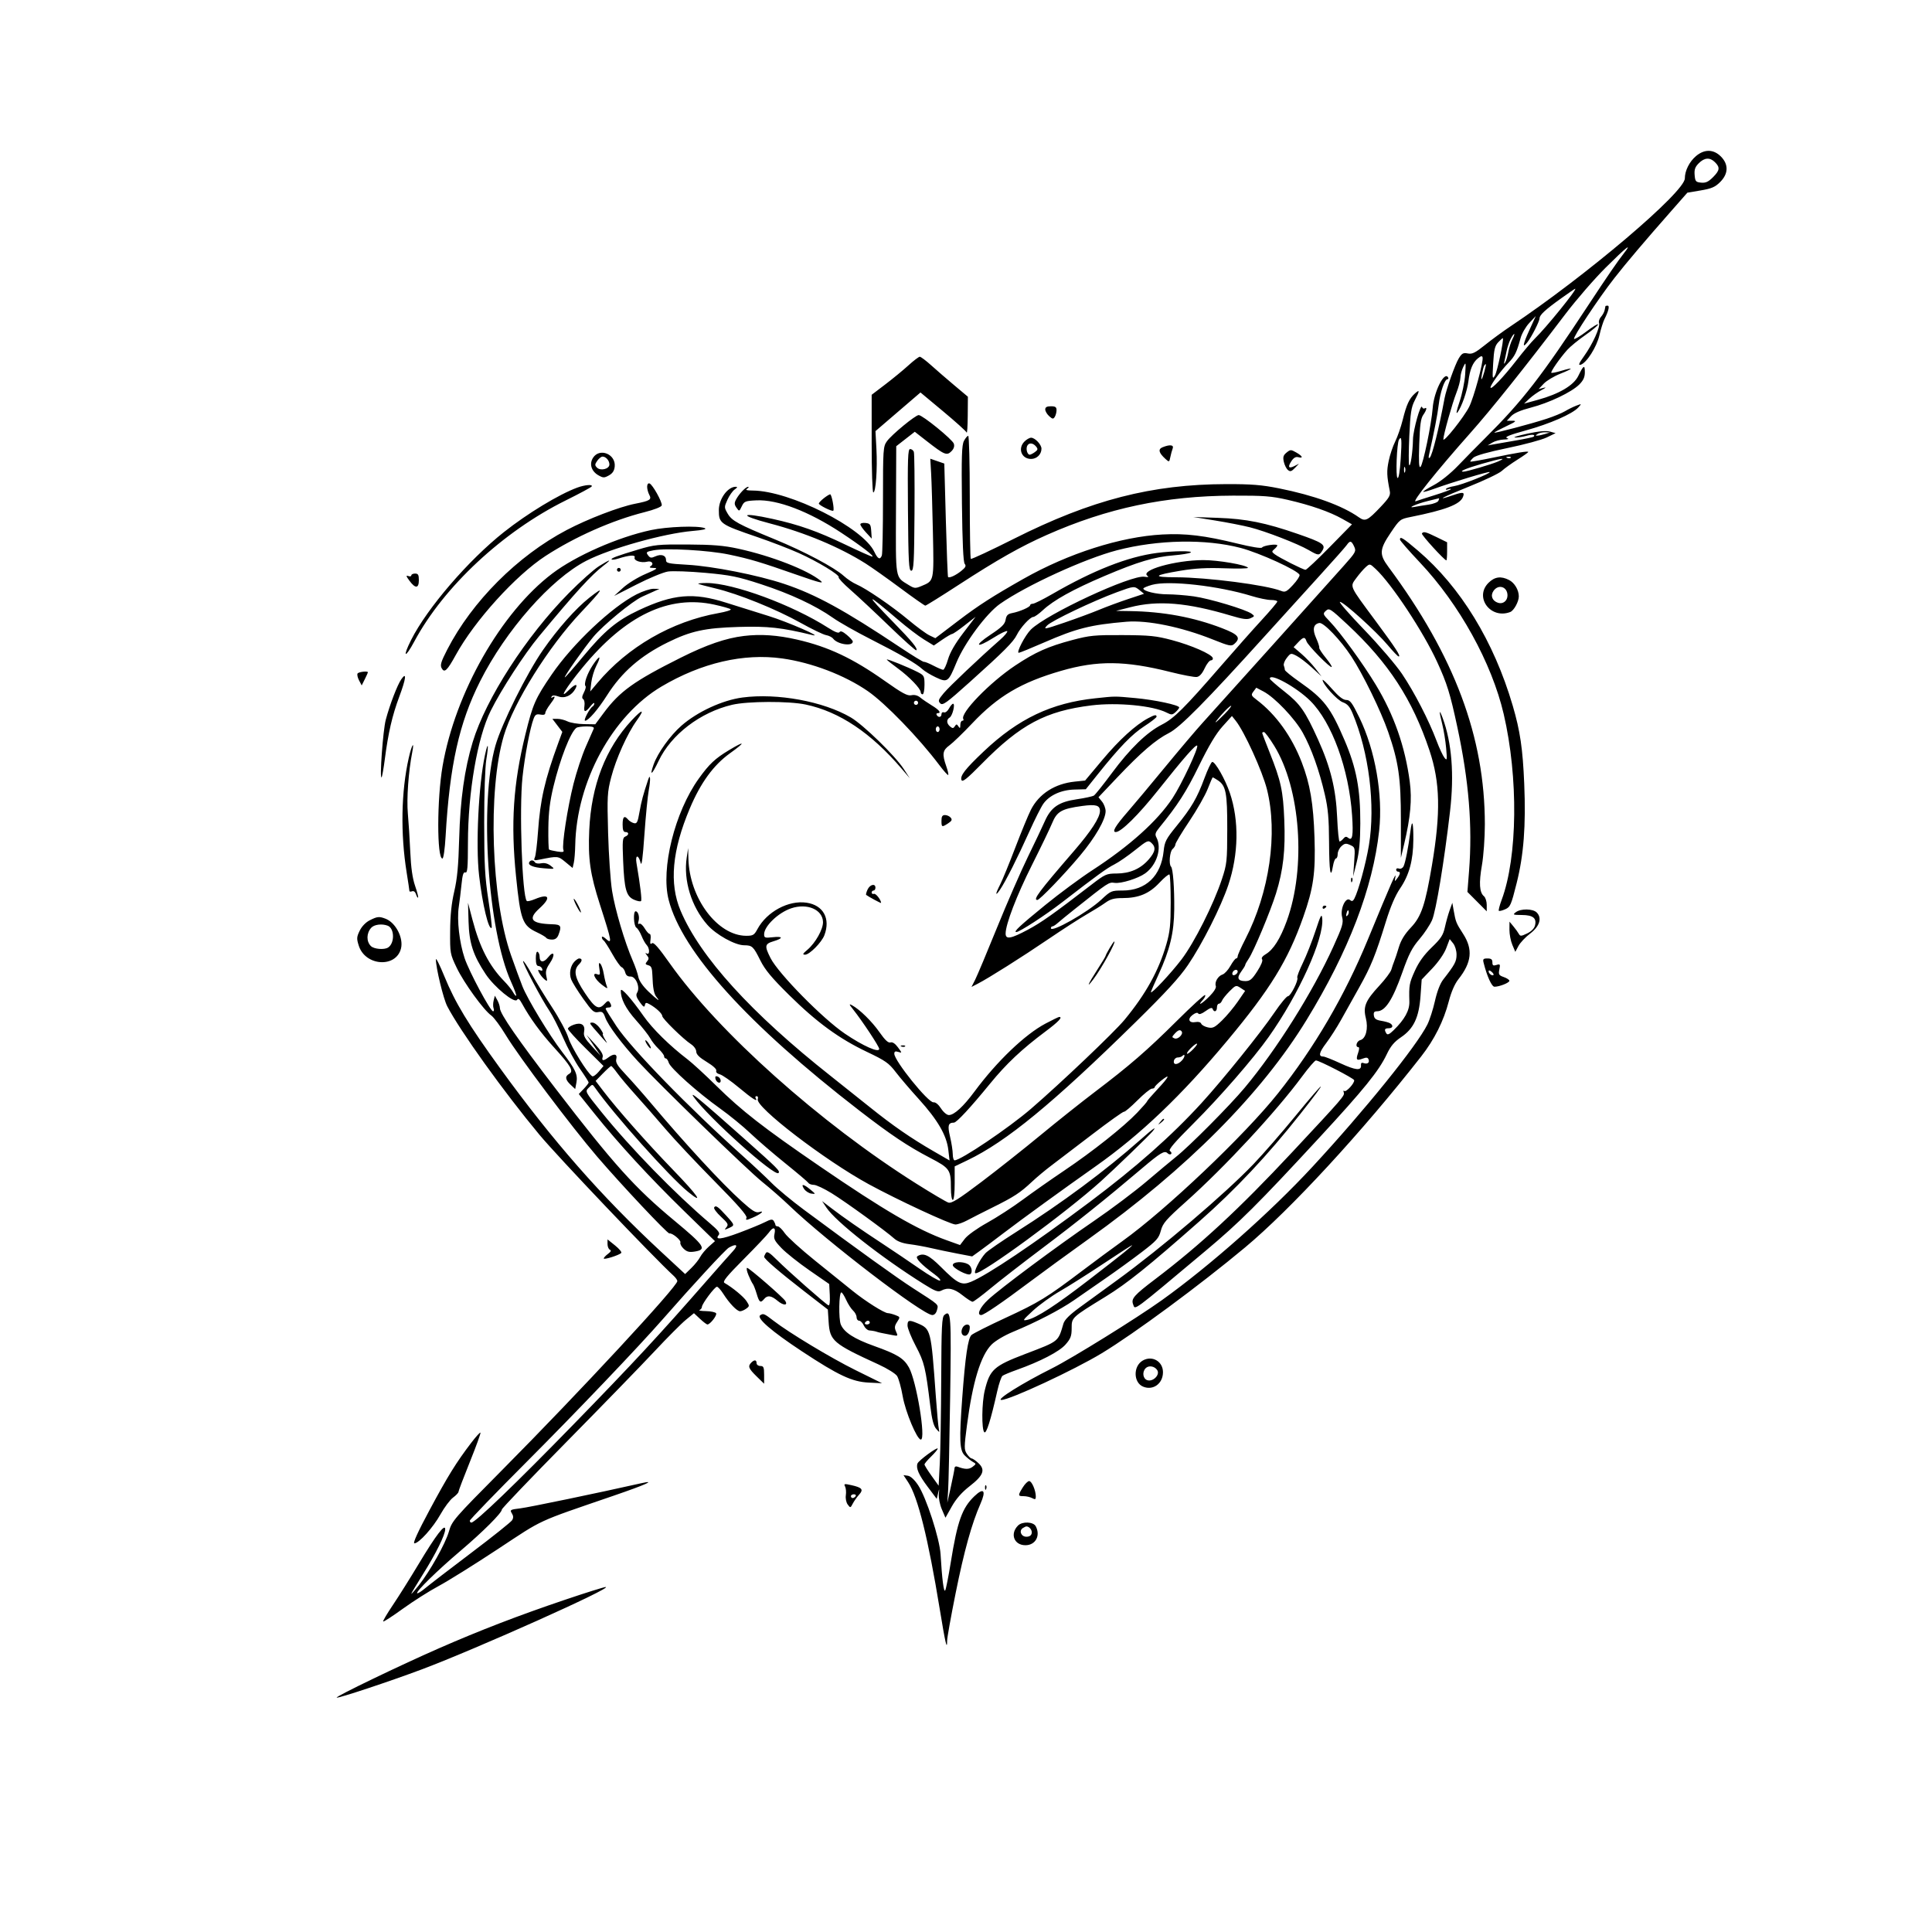 <svg xmlns="http://www.w3.org/2000/svg" width="1024" height="1024" viewBox="0 0 1024 1024" version="1.1">
	<rect x="0" y="0" width="100%" height="100%" fill="white" />
	<path d="M 898.941 82.703 C 895.421 85.665, 893 90.487, 893 94.535 C 893 101.796, 840.648 146.220, 800.500 173.028 C 796.650 175.599, 790.640 179.998, 787.144 182.805 C 781.884 187.027, 780.298 187.810, 777.948 187.340 C 775.539 186.858, 774.814 187.258, 773.153 189.988 C 771.212 193.180, 766.533 206.326, 765.659 211.042 C 762.720 226.903, 759.182 241.161, 757.852 242.500 C 757.193 243.163, 757.049 242.658, 757.423 241 C 760.091 229.177, 761.956 219.538, 762.550 214.500 C 763.329 207.889, 765.686 201, 767.168 201 C 767.690 201, 767.826 200.528, 767.470 199.951 C 765.468 196.712, 759.995 207.705, 759.358 216.247 C 758.727 224.701, 754.291 246.124, 752.899 247.440 C 752.073 248.221, 751.894 245.058, 752.220 235.410 C 752.560 225.337, 753.046 221.772, 754.331 219.938 C 756.150 217.341, 756.537 215.550, 755.085 216.447 C 754.582 216.758, 753.971 216.447, 753.727 215.756 C 752.995 213.684, 749.007 227.849, 748.912 232.855 C 748.786 239.577, 747.590 247.666, 746.895 246.500 C 746.568 245.950, 746.600 238.975, 746.967 231 C 747.525 218.895, 747.996 215.804, 749.818 212.290 C 752.549 207.021, 752.567 206.177, 749.898 208.593 C 746.942 211.267, 745.475 214.445, 743.477 222.500 C 742.522 226.350, 740.727 231.525, 739.487 234 C 738.248 236.475, 736.690 241.133, 736.025 244.352 C 734.921 249.696, 735.012 252.166, 736.609 260.230 C 737.061 262.509, 736.274 263.888, 731.849 268.566 C 724.817 276.001, 723.624 276.577, 720.224 274.176 C 711.454 267.985, 696.451 262.550, 677.862 258.829 C 668.722 256.999, 663.273 256.561, 650 256.591 C 610.508 256.678, 578.414 264.931, 537.465 285.529 C 525.168 291.714, 514.858 296.525, 514.554 296.221 C 514.249 295.916, 514 281.117, 514 263.333 C 514 245.550, 513.626 231, 513.169 231 C 512.712 231, 511.699 232.203, 510.919 233.673 C 509.760 235.856, 509.564 241.940, 509.847 266.923 C 510.082 287.587, 510.558 297.944, 511.318 298.868 C 512.194 299.935, 511.787 300.761, 509.471 302.620 C 506.524 304.985, 503.183 306.516, 502.487 305.821 C 502.288 305.622, 501.760 292.012, 501.313 275.578 L 500.500 245.697 496.786 244.414 L 493.073 243.130 493.517 250.815 C 493.762 255.042, 494.186 269.164, 494.461 282.198 C 495.016 308.519, 495.179 307.774, 488.224 310.680 C 485.178 311.952, 484.568 311.896, 481.618 310.073 C 474.367 305.592, 474.740 307.799, 474.890 270.287 L 475.024 236.503 479.936 232.675 L 484.849 228.847 491.174 233.783 C 500.541 241.091, 501.820 241.624, 504.227 239.218 C 505.559 237.886, 505.993 236.553, 505.550 235.158 C 504.845 232.937, 488.953 220, 486.930 220 C 485.190 220, 472.558 230.408, 470.088 233.876 C 468.090 236.682, 468 238.018, 468 264.823 C 468 280.230, 467.727 293.548, 467.393 294.418 C 466.444 296.892, 465.237 296.301, 463.421 292.474 C 457.328 279.634, 418.663 260.145, 399 260.002 C 395.722 259.978, 394.907 259.706, 396 259 C 396.825 258.467, 397.050 258.032, 396.500 258.033 C 395.244 258.035, 391.694 261.777, 390.111 264.767 C 389.147 266.589, 389.196 267.441, 390.360 269.103 C 391.792 271.149, 391.824 271.140, 393.163 268.336 C 394.415 265.716, 395.005 265.477, 400.910 265.198 C 412.058 264.672, 428.664 271.009, 445.839 282.343 C 456.544 289.407, 463.808 295, 462.277 295 C 461.729 295, 455.254 292.111, 447.890 288.579 C 433.333 281.599, 423.442 278.108, 409.500 275.030 C 392.362 271.247, 391.242 273.026, 408 277.413 C 426.664 282.300, 444.958 289.954, 458.741 298.644 C 461.908 300.642, 470.173 306.489, 477.106 311.638 C 484.040 316.787, 490.039 321, 490.438 321 C 490.837 321, 498.829 316.018, 508.199 309.928 C 528.590 296.676, 540.966 289.668, 554.804 283.536 C 587.013 269.264, 617.534 262.819, 653.500 262.697 C 669.874 262.641, 673.879 262.949, 682.479 264.920 C 694.622 267.704, 704.817 271.261, 711.537 275.057 L 716.574 277.903 704.765 289.952 C 698.269 296.578, 692.504 302, 691.953 302 C 690.715 302, 678.181 295.676, 675.660 293.779 C 673.989 292.522, 673.966 292.273, 675.410 291.075 C 676.284 290.349, 677 289.451, 677 289.078 C 677 288.072, 669.599 289.104, 668.891 290.209 C 668.529 290.776, 663.271 289.929, 655.891 288.116 C 638.505 283.845, 628.427 282.623, 616.075 283.289 C 593.910 284.483, 566.287 293.298, 542.500 306.768 C 526.154 316.024, 518.624 320.858, 508.186 328.797 L 495.754 338.253 492.627 336.757 C 490.907 335.934, 485.900 332.253, 481.500 328.578 C 472.730 321.252, 459.060 311.908, 453.831 309.666 C 451.999 308.880, 449.033 306.902, 447.240 305.270 C 442.280 300.756, 426.250 292.252, 410.575 285.818 C 391.267 277.893, 387.882 276.041, 385.659 272.192 C 383.804 268.980, 383.801 268.768, 385.559 264.870 C 386.555 262.661, 388.286 260.212, 389.407 259.427 C 390.877 258.398, 391.027 258, 389.945 258 C 385.677 258, 381 264.467, 381 270.369 C 381 277.456, 381.657 277.917, 401.345 284.645 C 408.580 287.118, 418.474 290.926, 423.332 293.107 C 433.480 297.664, 445.237 304.808, 444.513 305.979 C 444.243 306.416, 447.054 309.413, 450.760 312.637 C 454.466 315.862, 463.714 324.510, 471.311 331.855 C 478.908 339.199, 485.367 344.966, 485.664 344.669 C 486.551 343.783, 483.486 340.027, 473.690 330 C 457.995 313.932, 458.589 313.602, 476.165 328.624 C 480.749 332.542, 486.849 337.185, 489.721 338.942 L 494.942 342.136 499.401 339.068 C 501.854 337.381, 504.229 336, 504.680 335.999 C 505.131 335.999, 508.108 333.951, 511.295 331.449 L 517.090 326.900 510.577 335.436 C 506.223 341.143, 503.533 345.800, 502.461 349.486 C 501.579 352.519, 500.422 355, 499.889 355 C 499.356 355, 497.026 354.009, 494.710 352.798 C 492.395 351.587, 490.154 350.690, 489.730 350.804 C 489.307 350.919, 483.682 347.492, 477.230 343.188 C 447.456 323.326, 432.388 315.080, 415.644 309.483 C 401.704 304.823, 377.770 300.095, 364.250 299.330 C 354.135 298.758, 353 298.505, 353 296.816 C 353 294.318, 350.470 293.465, 347.320 294.900 C 345.172 295.879, 344.559 295.781, 343.457 294.282 C 342.271 292.669, 342.543 292.423, 346.324 291.688 C 353.071 290.375, 375.546 291.631, 386.420 293.929 C 397.798 296.333, 402.888 297.859, 423 304.895 C 434.166 308.801, 436.925 309.486, 435 307.871 C 428.236 302.197, 408.892 294.653, 391.259 290.811 C 383.597 289.142, 377.846 288.665, 364.500 288.593 C 348.707 288.507, 346.849 288.695, 338.325 291.246 C 327.017 294.631, 323.583 295.916, 324.199 296.532 C 324.461 296.795, 325.986 296.596, 327.588 296.090 C 333.591 294.196, 336.950 293.967, 336.365 295.492 C 335.732 297.141, 339.887 298.524, 343.015 297.706 C 345.412 297.080, 346.810 298.873, 344.878 300.096 C 343.910 300.710, 344.392 300.987, 346.500 301.028 C 348.966 301.076, 348.191 301.645, 342.143 304.228 C 338.043 305.978, 332.730 309.249, 330.143 311.616 L 325.500 315.862 337.500 309.746 C 344.100 306.382, 351.525 303.314, 354 302.927 C 356.475 302.540, 365.396 302.850, 373.825 303.616 C 387.159 304.828, 390.993 305.609, 403.325 309.631 C 418.929 314.720, 432.292 320.964, 441.500 327.469 C 444.800 329.800, 453.800 334.903, 461.500 338.807 C 476.988 346.661, 485.704 351.715, 488.907 354.699 C 490.069 355.782, 493.279 357.726, 496.040 359.019 C 502.187 361.898, 502.654 361.562, 506.924 351.193 C 511.218 340.766, 522.849 325.097, 530.038 320.055 C 543.957 310.291, 575.041 296.057, 592.107 291.633 C 613.752 286.021, 638.979 285.545, 657.500 290.398 C 667.645 293.057, 688.132 302.429, 688.792 304.713 C 688.984 305.380, 687.413 307.779, 685.299 310.045 C 681.904 313.684, 681.167 314.050, 678.978 313.177 C 671.179 310.069, 639.870 306.016, 623.289 305.970 C 610.476 305.933, 611.230 304.907, 625.860 302.469 C 633.411 301.211, 639.704 300.868, 649.067 301.206 C 656.133 301.462, 661.710 301.340, 661.461 300.936 C 660.511 299.401, 645.491 296.828, 637.668 296.862 C 622.814 296.925, 604.004 302.274, 608.203 305.240 C 609.067 305.851, 608.531 306, 606.595 305.687 C 599.609 304.559, 554.718 325.432, 546.370 333.690 C 543.344 336.684, 538.499 346, 539.968 346 C 540.451 346, 546.506 343.531, 553.426 340.513 C 570.593 333.026, 578.048 331.148, 597 329.539 C 608.148 328.593, 626.181 332.291, 642.788 338.930 C 651.672 342.481, 652.649 342.679, 654.250 341.251 C 657.815 338.071, 656.444 336.317, 647.781 332.976 C 632.620 327.129, 616.604 324.159, 598.789 323.890 L 591.500 323.780 599 321.859 C 613.763 318.079, 629.322 319.379, 652.500 326.328 C 658.756 328.204, 661.010 328.495, 662.837 327.663 C 665.046 326.658, 665.075 326.528, 663.367 325.279 C 660.289 323.029, 640.906 317.219, 632.678 316.082 C 628.375 315.487, 622.107 315, 618.749 315 C 612.900 315, 606 313.338, 606 311.929 C 606 311.561, 608.056 310.684, 610.569 309.981 C 619.407 307.506, 645.844 310.474, 663.475 315.920 C 667.180 317.064, 671.738 318, 673.605 318 C 675.472 318, 677 318.369, 677 318.821 C 677 319.272, 673.288 323.668, 668.750 328.590 C 664.212 333.512, 654.461 344.505, 647.080 353.019 C 627.754 375.312, 622.254 380.775, 615.841 384.048 C 607.841 388.132, 598.974 396.712, 589.377 409.659 C 584.827 415.796, 580.519 421.194, 579.802 421.655 C 579.086 422.116, 575.014 423.003, 570.754 423.625 C 561.191 425.022, 557.043 427.859, 553.790 435.231 C 552.531 438.087, 548.476 446.621, 544.781 454.197 C 541.085 461.773, 533.722 478.666, 528.419 491.736 C 523.116 504.806, 517.906 517.210, 516.843 519.299 L 514.909 523.098 518.205 521.398 C 524.054 518.379, 541.523 507.350, 555.691 497.730 C 563.286 492.574, 572.425 486.676, 576 484.625 C 579.575 482.574, 584.029 479.794, 585.898 478.448 C 588.550 476.538, 590.542 476, 594.970 476 C 603.492 476, 609.103 473.666, 614.529 467.865 C 617.100 465.117, 619.494 463.161, 619.851 463.518 C 620.208 463.874, 620.499 470.541, 620.497 478.333 C 620.494 490.139, 620.110 493.833, 618.188 500.500 C 614.159 514.482, 607.273 526.910, 596 540.545 C 590.567 547.117, 562.084 574.211, 546.430 587.698 C 534.628 597.867, 509.223 615, 505.946 615 C 505.426 615, 504.993 613.538, 504.984 611.750 C 504.976 609.962, 504.335 605.805, 503.560 602.512 C 502.144 596.492, 502.536 595.058, 505.605 595.015 C 507.022 594.996, 514.312 587.132, 524.700 574.417 C 533.388 563.782, 541.593 556.062, 554.250 546.610 C 561.041 541.539, 563.425 539, 561.396 539 C 561.064 539, 557.802 540.582, 554.146 542.516 C 543.255 548.277, 528.348 562.544, 516.514 578.531 C 510.594 586.529, 505.724 591, 502.932 591 C 501.841 591, 500.047 589.494, 498.759 587.497 C 497.400 585.389, 495.816 584.095, 494.784 584.247 C 492.084 584.645, 474 562.245, 474 558.502 C 474 557.293, 474.550 557.040, 476.104 557.533 C 478.172 558.189, 478.169 558.147, 475.912 555.094 C 474.429 553.089, 473.030 552.173, 471.964 552.511 C 470.795 552.882, 469.096 551.299, 466.134 547.076 C 462.094 541.316, 455.630 534.990, 451.500 532.752 C 449.879 531.874, 450.014 532.316, 452.216 535.085 C 457.069 541.187, 466 554.692, 466 555.929 C 466 558.195, 457.489 554.422, 447.822 547.871 C 436.055 539.897, 412.568 516.029, 408.405 507.813 C 405.125 501.339, 405.313 500.286, 410 498.882 C 415.348 497.279, 415.077 496.124, 409.500 496.753 C 405.463 497.208, 405 497.049, 405 495.207 C 405 490.925, 412.434 483.770, 419.309 481.434 C 427.788 478.553, 436.022 482.073, 436.209 488.657 C 436.318 492.469, 432.197 499.815, 427.943 503.395 C 425.433 505.507, 425.201 506, 426.720 506 C 429.047 506, 435.515 499.472, 436.940 495.685 C 440.263 486.857, 436.393 479.781, 427.514 478.450 C 417.954 477.016, 406.433 483.211, 401.449 492.465 C 399.753 495.614, 399.106 495.999, 395.523 495.990 C 380.273 495.953, 365.373 476.051, 364.866 455.040 L 364.733 449.500 363.977 454.500 C 362.147 466.614, 366.421 480.548, 374.924 490.186 C 379.543 495.423, 389.564 500.991, 394.410 501.015 C 398.684 501.036, 399.301 501.612, 402.973 509 C 405.467 514.020, 408.972 518.233, 418.362 527.500 C 432.965 541.912, 444.721 550.487, 459.556 557.545 C 469.254 562.159, 471.114 563.461, 474.698 568.152 C 476.945 571.094, 482.456 577.550, 486.945 582.500 C 496.963 593.547, 501.712 601.700, 502.618 609.406 L 503.284 615.073 494.797 610.171 C 482.844 603.268, 473.138 596.559, 461.089 586.871 C 455.363 582.267, 446.029 574.830, 440.348 570.344 C 398.200 537.066, 371.047 507.168, 360.708 482.655 C 354.629 468.241, 356.208 450.792, 365.608 428.500 C 371.358 414.867, 378.160 405.522, 386.902 399.250 C 395.329 393.204, 395.100 392.368, 386.441 397.567 C 378.992 402.040, 375.940 404.907, 370.375 412.660 C 357.621 430.428, 350.159 460.434, 354.395 476.918 C 361.472 504.453, 396.294 542.936, 455.500 588.653 C 472.116 601.483, 481.197 607.555, 492.848 613.628 C 503.405 619.130, 504 619.980, 504 629.565 C 504 633.188, 504.437 636, 505 636 C 505.592 636, 506 632.368, 506 627.105 L 506 618.209 512.750 614.977 C 533.365 605.107, 557.877 584.963, 602.009 541.623 C 617.829 526.087, 625.135 518.119, 629.634 511.500 C 637.252 500.288, 647.144 480.669, 651.038 469.045 C 656.495 452.759, 656.793 434.909, 651.852 420.283 C 649.416 413.071, 644.007 403.563, 642.500 403.844 C 641.950 403.947, 640.095 407.823, 638.378 412.458 C 634.480 422.984, 631.489 428.111, 623.578 437.830 C 617.982 444.705, 617.270 446.091, 616.751 451.125 C 615.394 464.272, 607.338 472, 594.990 472 C 589.063 472, 588.725 472.145, 583.690 476.851 C 576.477 483.593, 557 494.610, 557 491.949 C 557 491.427, 557.365 491, 557.811 491 C 558.258 491, 559.498 490.213, 560.568 489.250 C 561.637 488.288, 565.660 484.997, 569.506 481.939 C 587.742 467.438, 587.630 467.511, 590.812 467.940 C 594.244 468.401, 603.281 465.579, 607.004 462.882 C 613.149 458.431, 615.935 449.484, 612.927 443.863 C 612.053 442.230, 612.335 441.268, 614.449 438.679 C 624.206 426.731, 628.713 419.709, 635.426 406 C 640.727 395.174, 644.513 388.841, 647.982 385 L 652.948 379.500 654.949 382 C 659.520 387.709, 669.079 408.702, 671.514 418.378 C 677.374 441.666, 672.856 472.912, 660.025 497.833 C 657.811 502.133, 656 506.180, 656 506.826 C 656 507.472, 655.633 508, 655.184 508 C 654.735 508, 653.371 509.774, 652.152 511.943 C 650.934 514.111, 649.050 516.167, 647.967 516.510 C 645.578 517.269, 643.636 520.610, 644.411 522.629 C 644.751 523.516, 643.420 525.674, 641.067 528.051 C 637.085 532.073, 634.200 533.647, 637.506 529.994 C 638.504 528.890, 639.053 527.719, 638.724 527.391 C 638.396 527.063, 631.686 533.195, 623.814 541.019 C 607.885 556.848, 598.792 564.727, 580.101 578.894 C 573.131 584.177, 560.244 594.433, 551.464 601.684 C 542.684 608.936, 528.591 620.089, 520.148 626.469 C 507.953 635.684, 504.357 637.931, 502.662 637.393 C 501.489 637.020, 493.849 632.509, 485.684 627.366 C 434.760 595.294, 380.722 547.021, 355.004 510.627 C 348.980 502.101, 346.434 499.225, 345.555 499.954 C 344.653 500.703, 344.462 500.211, 344.790 497.976 C 345.030 496.339, 344.823 495, 344.329 495 C 343.835 495, 342.629 493.642, 341.649 491.982 C 340.668 490.323, 339.398 489.254, 338.826 489.608 C 338.171 490.012, 338.019 489.515, 338.416 488.266 C 339.125 486.032, 338.248 483, 336.893 483 C 335.480 483, 335.854 490.811, 337.309 491.700 C 338.029 492.140, 339.247 494.075, 340.016 496 C 340.786 497.925, 341.997 500.095, 342.708 500.821 C 344.414 502.566, 344.449 506.388, 342.750 505.367 C 341.901 504.857, 341.940 505.158, 342.872 506.308 C 343.995 507.692, 344.011 508.282, 342.958 509.551 C 341.876 510.854, 341.986 511.184, 343.646 511.618 C 345.225 512.031, 345.652 513.071, 345.780 516.817 C 346.019 523.812, 346.582 526.791, 347.983 528.479 C 350.412 531.406, 348.317 529.961, 343.652 525.491 C 340.677 522.640, 338.717 519.790, 338.322 517.741 C 337.979 515.959, 336.658 512.119, 335.386 509.208 C 331.163 499.545, 325.939 481.914, 324.404 472.143 C 323.571 466.839, 322.628 453.050, 322.308 441.500 C 321.769 421.997, 321.885 419.894, 323.934 412 C 326.495 402.136, 332.460 388.883, 337.488 381.884 C 341.956 375.664, 340.584 375.595, 334.845 381.750 C 320.970 396.634, 313.380 416.254, 312.312 440 C 311.627 455.245, 312.780 463.291, 317.957 479.385 C 324.444 499.551, 324.643 500.797, 320.829 497.345 C 319.823 496.435, 319 496.183, 319 496.786 C 319 497.389, 319.414 498.138, 319.919 498.450 C 320.424 498.762, 322.487 501.968, 324.504 505.573 C 326.520 509.178, 328.766 512.357, 329.494 512.636 C 330.223 512.916, 331.075 514.162, 331.387 515.404 C 331.775 516.952, 332.664 517.638, 334.209 517.582 C 336.995 517.481, 339.416 523.361, 337.711 526.090 C 336.927 527.347, 337.254 528.548, 339.078 531.110 C 340.926 533.705, 341.552 534.087, 341.805 532.772 C 342.084 531.326, 342.465 531.251, 344.317 532.283 C 347.732 534.187, 351 537.234, 351 538.516 C 351 539.859, 362.155 550.777, 366.250 553.441 C 367.806 554.453, 369.012 556.157, 369.028 557.365 C 369.048 558.870, 370.691 560.489, 374.596 562.853 C 377.962 564.891, 379.938 566.718, 379.634 567.511 C 379.336 568.287, 380.106 569.061, 381.529 569.418 C 382.847 569.749, 387.425 572.940, 391.701 576.510 C 398.883 582.505, 402.023 584.464, 400.500 582 C 400.160 581.450, 400.407 581, 401.048 581 C 401.689 581, 401.949 581.689, 401.626 582.532 C 400.087 586.544, 437.096 614.928, 460.500 627.684 C 475.757 636, 503.742 649, 506.387 649 C 507.591 649, 510.360 648.040, 512.539 646.866 C 514.717 645.692, 520.888 642.555, 526.250 639.895 C 537.508 634.312, 540.792 632.162, 547 626.312 C 549.475 623.980, 554.064 620.143, 557.198 617.786 C 560.332 615.429, 570.102 607.982, 578.908 601.237 C 587.715 594.492, 595.295 589.092, 595.752 589.237 C 596.209 589.382, 599.391 586.688, 602.822 583.250 C 606.254 579.813, 609.722 577, 610.531 577 C 611.339 577, 612 576.663, 612 576.250 C 612 575.837, 613.575 574.243, 615.500 572.707 C 620.632 568.613, 619.734 570.671, 613.478 577.342 C 610.465 580.555, 608 583.416, 608 583.700 C 608 583.984, 605.638 586.697, 602.750 589.729 C 595.627 597.210, 579.122 610.307, 564 620.481 C 557.125 625.106, 547.225 632.053, 542 635.920 C 536.775 639.787, 528.314 645.272, 523.199 648.109 C 517.873 651.063, 512.817 654.685, 511.369 656.583 L 508.840 659.899 501.670 657.324 C 486.159 651.753, 468.454 641.436, 434.563 618.221 C 404.609 597.703, 393.109 588.751, 379.602 575.439 C 373.763 569.684, 366.939 563.413, 364.437 561.504 C 354.928 554.245, 345.791 545.247, 341.078 538.500 C 334.697 529.365, 329.093 523.077, 329.047 525 C 328.942 529.362, 331.636 534.617, 337.124 540.757 C 340.438 544.466, 343.810 548.752, 344.617 550.281 C 345.424 551.811, 347.415 554.335, 349.042 555.890 C 350.669 557.444, 352 559.230, 352 559.858 C 352 560.486, 352.401 561, 352.892 561 C 353.382 561, 354.081 562.013, 354.445 563.250 C 355.291 566.123, 369.820 579.095, 381.598 587.492 C 386.602 591.060, 393.802 596.938, 397.598 600.555 C 401.394 604.171, 409.753 611.364, 416.174 616.538 C 422.595 621.712, 428.134 626.407, 428.483 626.972 C 428.832 627.538, 430.125 628, 431.355 628 C 432.585 628, 436.832 629.997, 440.791 632.439 C 448.154 636.978, 469.502 652.445, 474 656.499 C 475.627 657.965, 478.421 658.991, 482 659.436 C 485.025 659.812, 490.200 660.748, 493.500 661.516 C 496.800 662.284, 503.047 663.590, 507.383 664.419 L 515.266 665.925 519.045 663.213 C 521.124 661.721, 527.027 657.297, 532.162 653.383 C 541.971 645.907, 563.507 630.282, 580.657 618.198 C 604.491 601.405, 626.207 580.681, 650.551 551.500 C 673.312 524.215, 682.673 508.970, 690.770 486 C 696.165 470.697, 697.322 462.527, 696.718 444 C 696.126 425.821, 694.381 415.539, 689.931 404 C 684.650 390.310, 676.253 378.653, 666.157 371 C 663.098 368.681, 662.968 368.355, 664.359 366.500 L 665.859 364.500 669.662 366.500 C 675.684 369.666, 686.294 380.814, 690.510 388.404 C 695.043 396.567, 699.252 408.364, 702.213 421.214 C 703.886 428.475, 704.369 433.916, 704.427 446.167 C 704.501 461.984, 705.228 466.532, 706.489 459.067 C 706.867 456.830, 707.586 455, 708.088 455 C 708.590 455, 709 453.945, 709 452.655 C 709 451.365, 709.902 449.494, 711.004 448.496 C 712.701 446.961, 713.413 446.867, 715.647 447.885 C 718.243 449.068, 718.277 449.212, 717.743 456.794 L 717.200 464.500 719.073 457 C 720.405 451.664, 720.957 445.750, 720.987 436.500 C 721.046 418.220, 718.925 407.010, 712.618 392.277 C 705.211 374.970, 701.772 370.510, 688.857 361.461 C 684.536 358.432, 681 355.552, 681 355.059 C 681 354.567, 680.758 353.534, 680.463 352.764 C 680.167 351.994, 680.872 350.161, 682.029 348.690 C 684.077 346.087, 684.213 346.059, 687.223 347.615 C 688.923 348.495, 692.589 351.303, 695.370 353.857 L 700.425 358.500 697.143 354.269 C 695.338 351.941, 692.013 348.455, 689.754 346.521 L 685.646 343.005 687.997 340.503 C 690.821 337.497, 691.671 337.387, 692.474 339.919 C 693.155 342.064, 705.104 354.229, 705.824 353.510 C 706.076 353.257, 704.635 351.040, 702.622 348.583 C 700.609 346.126, 699.082 343.743, 699.231 343.288 C 699.379 342.832, 698.627 340.517, 697.559 338.144 C 695.508 333.583, 696.098 330.818, 699.256 330.196 C 701.483 329.757, 710.494 339.168, 716.250 347.945 C 722.428 357.365, 731.894 376.779, 735.781 388 C 741.257 403.810, 742.500 412.428, 742.500 434.584 L 742.500 454.668 744.184 447.584 C 747.602 433.199, 748.459 423.741, 747.199 414.283 C 744.723 395.679, 738.859 378.939, 729.236 363.001 C 722.520 351.877, 710.427 335.229, 704.853 329.432 C 701.104 325.534, 701.017 325.295, 702.764 323.713 C 704.488 322.154, 705.114 322.554, 714.211 331.035 C 735.997 351.348, 748.606 370.716, 757.659 397.769 C 763.315 414.670, 763.663 430.695, 758.981 458.500 C 755.436 479.554, 753.349 485.751, 747.843 491.572 C 744.486 495.122, 742.547 498.288, 741.410 502.077 C 740.515 505.059, 739.409 508.400, 738.954 509.500 C 738.498 510.600, 737.821 512.579, 737.448 513.898 C 737.076 515.217, 734.221 519.042, 731.104 522.398 C 723.723 530.347, 722.393 533.532, 723.922 539.605 C 725.319 545.152, 723.959 550.516, 720.957 551.301 C 719.010 551.810, 718.140 555, 719.948 555 C 720.520 555, 720.474 556.210, 719.832 558.051 C 718.532 561.782, 718.980 562.338, 722.276 561.085 C 724.223 560.345, 724.958 560.449, 725.371 561.525 C 726.035 563.254, 724.699 564.205, 722.690 563.434 C 721.689 563.050, 721.249 563.447, 721.350 564.643 C 721.600 567.606, 718.520 567.301, 710.425 563.561 C 706.186 561.602, 702.133 560, 701.418 560 C 698.667 560, 699.093 557.918, 702.864 552.935 C 705.017 550.090, 708.566 544.553, 710.750 540.631 C 712.934 536.709, 717.282 528.930, 720.412 523.345 C 726.673 512.173, 729.018 506.389, 734.527 488.535 C 736.999 480.520, 739.502 474.678, 742.106 470.843 C 746.903 463.780, 749.011 456.038, 749.096 445.164 C 749.171 435.652, 748.438 433.531, 747.539 440.658 C 746.472 449.118, 744.832 457.443, 743.886 459.213 C 743.370 460.176, 742.320 460.676, 741.485 460.356 C 740.668 460.042, 740 460.284, 740 460.893 C 740 461.502, 740.450 462, 741 462 C 742.407 462, 742.243 463.292, 740.550 465.559 C 739.164 467.413, 739.120 467.388, 739.560 465 C 740.214 461.455, 737.640 467.278, 724.977 498 C 712.660 527.881, 696.713 555.168, 677.331 579.526 C 659.752 601.618, 618.050 641.224, 594.895 657.819 C 589.728 661.523, 580.100 668.636, 573.500 673.628 C 554.860 687.725, 550.626 690.322, 533.033 698.454 C 523.997 702.631, 515.846 706.734, 514.920 707.573 C 513.037 709.277, 511.629 718.839, 509.998 741 C 508.365 763.200, 508.597 768.688, 511.284 771.375 C 512.540 772.631, 514.453 774.160, 515.534 774.772 C 517.485 775.876, 517.485 775.896, 515.500 777.436 C 513.634 778.884, 511.440 778.873, 507.593 777.397 C 506.630 777.028, 505.972 777.322, 505.928 778.143 C 505.888 778.889, 505.010 783.325, 503.976 788 L 502.097 796.500 502.526 790 C 502.763 786.425, 503.244 764.226, 503.596 740.668 C 504.253 696.714, 504.066 694.041, 500.542 696.965 C 499.215 698.066, 498.981 702.803, 498.864 730.872 C 498.790 748.818, 498.452 768.890, 498.114 775.477 L 497.500 787.454 493.750 782.224 C 491.687 779.348, 490 776.635, 490 776.194 C 490 775.753, 491.575 773.866, 493.500 772 C 495.425 770.134, 497 768.247, 497 767.805 C 497 766.653, 486.915 774.058, 486.299 775.663 C 485.359 778.113, 486.932 781.711, 491.738 788.104 L 496.493 794.430 497.202 791.465 C 497.866 788.692, 497.891 788.726, 497.594 791.989 C 497.419 793.908, 498.139 797.492, 499.194 799.953 L 501.112 804.428 504.498 798.419 C 506.786 794.360, 509.842 790.891, 513.918 787.725 C 521.268 782.017, 522.401 779.028, 518.564 775.472 C 517.097 774.112, 515.481 773, 514.972 773 C 514.463 773, 513.326 771.900, 512.445 770.557 C 510.975 768.314, 510.982 767.063, 512.522 755.307 C 515.521 732.410, 519.806 718.394, 525.566 712.634 C 527.546 710.654, 532.330 707.806, 536.761 705.968 C 549.207 700.806, 561.997 694.182, 569.202 689.166 C 572.888 686.600, 580.467 681.350, 586.044 677.500 C 591.622 673.650, 600.205 667.425, 605.119 663.667 C 613.062 657.591, 614.187 656.329, 615.269 652.286 C 616.335 648.299, 617.977 646.405, 628.595 636.915 C 649.287 618.422, 676.260 589.339, 690.102 570.597 C 693.594 565.869, 696.913 562.024, 697.476 562.054 C 699.356 562.152, 717.446 571.485, 717.724 572.500 C 718.124 573.964, 713.440 579.093, 712.490 578.232 C 712.045 577.830, 711.926 578.189, 712.225 579.031 C 712.819 580.704, 712.012 581.638, 684.904 610.661 C 656.725 640.830, 636.322 659.741, 612.254 678 C 600.989 686.546, 599.425 688.337, 600.584 691.359 C 601.750 694.398, 599.359 696.166, 639 662.956 C 657.046 647.837, 666.504 638.424, 699.321 602.917 C 722.984 577.315, 730.819 567.625, 735.028 558.757 C 737.064 554.466, 738.973 552.190, 742.576 549.757 C 749.276 545.232, 752.103 539.249, 752.905 527.895 L 753.522 519.182 759.087 513.341 C 762.375 509.890, 765.412 505.504, 766.511 502.620 L 768.371 497.740 770.186 499.981 C 771.216 501.253, 772 503.839, 772 505.963 C 772 509.604, 771.117 511.254, 764.924 519.196 C 763.318 521.256, 761.675 525.513, 760.562 530.500 C 759.580 534.900, 757.775 540.525, 756.551 543 C 750.980 554.264, 723.288 588.548, 695.622 618.434 C 673.242 642.609, 641.320 670.877, 615.707 689.199 C 602.385 698.730, 568.079 720, 557.500 725.288 C 541.904 733.085, 527.642 742, 530.766 742 C 535.197 742, 569.284 726.134, 584 717.223 C 601.257 706.772, 635.857 681.228, 659.815 661.252 C 684.027 641.063, 722.070 599.808, 753.281 559.894 C 760.276 550.948, 765.176 541.159, 767.902 530.685 C 769.194 525.720, 771.047 521.466, 772.982 519.023 C 780.041 510.110, 780.767 503.175, 775.498 494.996 C 771.768 489.207, 771.563 488.699, 770.468 482.500 L 769.761 478.500 768.331 482.500 C 767.544 484.700, 766.413 488.745, 765.816 491.489 C 764.919 495.615, 763.714 497.459, 758.843 502.151 C 754.764 506.081, 752.025 509.875, 749.930 514.493 C 746.950 521.067, 746.741 522.230, 746.994 530.858 C 747.132 535.548, 744.519 540.300, 738.643 546.045 C 736.428 548.211, 735.407 548.667, 734.825 547.751 C 733.549 545.741, 733.865 545, 736 545 C 738.223 545, 738.662 543.527, 736.784 542.366 C 736.115 541.953, 733.978 541.358, 732.034 541.044 C 729.354 540.611, 728.423 539.932, 728.180 538.237 C 727.940 536.556, 728.361 536, 729.875 536 C 734.188 536, 738.110 529.978, 743.228 515.500 C 746.740 505.566, 748.393 502.359, 752.452 497.608 C 754.938 494.698, 757.888 490.247, 759.007 487.717 C 761.102 482.980, 765.473 456.537, 768.558 429.939 C 770.824 410.400, 769.491 393.657, 764.621 380.500 C 762.707 375.327, 762.626 376.731, 764.427 383.856 C 765.212 386.960, 766.137 392.650, 766.482 396.500 C 767.053 402.880, 766.974 403.332, 765.584 401.600 C 764.746 400.555, 762.860 396.505, 761.392 392.600 C 757.324 381.774, 749.586 366.792, 743.091 357.165 C 739.875 352.399, 730.848 341.863, 723.030 333.750 C 715.212 325.637, 709.441 319, 710.204 319 C 712.139 319, 729.453 334.669, 735.500 341.891 C 738.250 345.176, 740.853 347.894, 741.285 347.932 C 742.716 348.056, 739.859 343.655, 729 329 C 714.923 310.003, 715.414 311.101, 718.880 306.364 C 720.435 304.239, 722.681 301.636, 723.871 300.579 C 726.019 298.672, 726.056 298.679, 729.155 301.579 C 737.608 309.492, 754.356 334.816, 761.667 350.739 C 766.963 362.273, 768.581 367.481, 772.407 385.307 C 778.535 413.860, 780.491 437.839, 778.630 461.616 L 777.760 472.732 782.880 477.879 L 788 483.026 788 479.636 C 788 477.771, 787.337 475.695, 786.526 475.022 C 784.120 473.025, 783.792 468.044, 785.443 458.619 C 786.309 453.679, 787 444.050, 787 436.920 C 787 390.642, 770.923 347.710, 735.914 300.500 C 730.932 293.782, 731.098 291.246, 737.105 282.345 C 741.868 275.286, 742.069 275.128, 747.730 273.995 C 766.097 270.320, 773.892 267.331, 775.406 263.383 C 776.392 260.816, 775.504 260.640, 770.376 262.388 C 760.199 265.855, 764.216 263.651, 778.465 257.950 C 786.696 254.656, 794.571 250.905, 795.965 249.613 C 797.359 248.321, 801.087 245.635, 804.250 243.645 C 807.413 241.654, 810 239.823, 810 239.575 C 810 238.951, 804.440 239.845, 791.077 242.617 C 784.795 243.921, 779.504 244.838, 779.321 244.654 C 779.138 244.471, 779.866 243.526, 780.940 242.554 C 782.172 241.440, 788.819 239.567, 798.954 237.479 C 807.788 235.660, 817.149 233.137, 819.758 231.874 L 824.500 229.577 821.500 228.745 C 819.470 228.183, 815.591 228.542, 809.500 229.857 C 804.550 230.926, 801.628 231.845, 803.007 231.900 C 804.385 231.955, 807.055 231.558, 808.940 231.017 C 812.080 230.117, 814.001 230.332, 812.875 231.459 C 812.623 231.711, 808.385 232.610, 803.458 233.457 C 798.531 234.304, 793.150 235.239, 791.500 235.536 L 788.500 236.075 791 234.573 C 792.375 233.747, 795.075 233.023, 797 232.965 C 799.555 232.888, 800 232.663, 798.649 232.131 C 797.359 231.624, 800.390 230.418, 808.649 228.153 C 821.333 224.674, 833.430 219.393, 836.511 215.988 C 838.403 213.897, 838.402 213.897, 835.463 215.014 C 833.846 215.629, 831.167 216.947, 829.511 217.942 C 827.855 218.938, 823.464 220.744, 819.754 221.956 C 811.544 224.639, 792 229.800, 792 229.286 C 792 229.082, 794.813 227.585, 798.250 225.958 C 803.557 223.448, 804.059 223.001, 801.576 223.001 L 798.651 223 800.921 220.584 C 802.430 218.977, 805.925 217.460, 811.346 216.056 C 821.097 213.531, 832.989 207.858, 837.056 203.790 C 839.221 201.625, 840 199.896, 840 197.256 C 840 193.122, 839.304 193.525, 836.505 199.277 C 834.081 204.258, 826.384 208.807, 815.140 211.906 L 807.780 213.934 810.640 211.268 C 812.213 209.802, 815.075 207.776, 817 206.766 C 819.454 205.477, 819.753 205.124, 818 205.583 L 815.500 206.238 818.199 203.369 C 819.684 201.791, 823.627 199.418, 826.961 198.095 C 834.117 195.256, 834.408 194.471, 827.538 196.538 C 824.861 197.344, 822.476 197.809, 822.239 197.572 C 821.723 197.056, 826.818 189.744, 830.718 185.404 C 832.248 183.701, 836.538 180.191, 840.250 177.604 C 843.962 175.016, 847 172.476, 847 171.958 C 847 171.440, 844.276 173.089, 840.946 175.621 C 837.616 178.153, 834.620 179.953, 834.287 179.620 C 833.524 178.857, 847.277 158.103, 855.573 147.500 C 862.035 139.239, 871.326 128.277, 885.921 111.692 L 894.341 102.123 901.400 100.933 C 907.185 99.957, 909.048 99.152, 911.729 96.471 C 916.127 92.073, 916.255 87.101, 912.077 82.923 C 908.198 79.044, 903.385 78.963, 898.941 82.703 M 900.395 86.514 C 898.436 88.473, 897.949 89.853, 898.190 92.764 C 898.470 96.136, 898.804 96.530, 901.619 96.804 C 904.017 97.037, 905.463 96.383, 907.869 93.977 C 911.520 90.326, 911.744 88.744, 909 86 C 906.310 83.310, 903.427 83.482, 900.395 86.514 M 851.137 141.750 C 845.182 147.662, 835.521 158.800, 829.668 166.500 C 807.813 195.252, 790.514 216.888, 779.179 229.647 C 761.479 249.571, 747.822 266.666, 750.395 265.679 C 751.264 265.345, 755.805 263.878, 760.487 262.418 C 765.169 260.959, 769 259.544, 769 259.275 C 769 259.006, 768.302 259.054, 767.448 259.382 C 766.594 259.709, 766.134 259.593, 766.424 259.123 C 766.714 258.654, 768.641 257.995, 770.707 257.660 C 774.868 256.985, 790.234 250.900, 789.537 250.204 C 789.083 249.750, 769.694 255.599, 760.105 259.083 C 757.137 260.161, 754.542 260.875, 754.337 260.670 C 754.132 260.465, 756.679 258.851, 759.997 257.082 C 763.573 255.176, 768.774 251.006, 772.765 246.845 C 776.469 242.983, 782.964 236.376, 787.197 232.162 C 807.114 212.335, 816.795 199.839, 842.328 161 C 851.552 146.969, 857.579 138.189, 860.690 134.250 C 865.408 128.276, 862.060 130.904, 851.137 141.750 M 827.563 158.040 C 819.031 164.144, 816 166.940, 816 168.708 C 816 170.268, 811.782 178.566, 809.534 181.427 C 806.739 184.985, 807.136 182.551, 810.582 174.997 L 814.003 167.500 810.568 171.163 C 808.678 173.178, 806.602 176.778, 805.954 179.163 C 803.897 186.735, 802.877 188.820, 799.565 192.230 C 795.510 196.405, 790 203.961, 790 205.346 C 790 207.080, 796.763 200.031, 803.764 191 C 807.388 186.325, 811.749 181.150, 813.455 179.500 C 819.571 173.585, 836.319 152.885, 834.865 153.039 C 834.664 153.060, 831.378 155.310, 827.563 158.040 M 850.923 162.250 C 850.881 162.387, 850.690 163.327, 850.499 164.338 C 850.308 165.348, 849.431 166.971, 848.552 167.943 C 847.672 168.915, 847.211 170.386, 847.527 171.211 C 848.299 173.222, 844.152 182.392, 839.613 188.710 C 836.895 192.493, 836.400 193.701, 837.717 193.337 C 840.849 192.471, 846.274 183.974, 847.736 177.645 C 848.494 174.365, 849.706 170.515, 850.430 169.090 C 852.574 164.871, 853.237 162, 852.067 162 C 851.480 162, 850.966 162.113, 850.923 162.250 M 800.646 179.750 C 799.873 181.262, 798.928 184.075, 798.546 186 C 798.163 187.925, 797.638 190.400, 797.378 191.500 C 797.011 193.049, 797.112 193.162, 797.824 192 C 798.330 191.175, 799.065 188.716, 799.458 186.535 C 799.850 184.354, 800.819 181.316, 801.611 179.785 C 802.403 178.253, 802.826 177, 802.551 177 C 802.276 177, 801.419 178.238, 800.646 179.750 M 794.132 181.359 C 792.302 183.307, 791.835 185.238, 791.409 192.605 C 790.936 200.783, 791.013 201.296, 792.366 198.966 C 793.604 196.834, 797.171 180.009, 796.545 179.254 C 796.433 179.119, 795.347 180.066, 794.132 181.359 M 783.264 189.973 C 780.586 192.159, 779.037 195.913, 778.300 202 C 777.675 207.164, 774.691 215.712, 772.519 218.560 C 771.600 219.763, 772.001 217.652, 773.573 213 C 774.967 208.875, 776.312 202.350, 776.561 198.500 C 776.996 191.800, 776.952 191.629, 775.553 194.500 C 774.748 196.150, 774.070 198.721, 774.045 200.213 C 774.020 201.705, 773.062 205.305, 771.915 208.213 C 769.718 213.783, 765.007 230.563, 765.003 232.833 C 764.999 234.840, 775.857 221.200, 778.662 215.673 C 781.168 210.736, 786.330 191.749, 785.796 189.432 C 785.579 188.489, 784.904 188.634, 783.264 189.973 M 481.500 193.643 C 478.750 196.148, 473.238 200.682, 469.250 203.720 L 462 209.242 462 235.121 C 462 249.355, 462.392 261, 462.871 261 C 464.200 261, 465.089 248.626, 464.524 238 L 464.018 228.500 475.946 218.258 L 487.875 208.016 499.851 217.998 C 506.437 223.488, 512.055 228.546, 512.334 229.240 C 512.614 229.933, 512.878 225.948, 512.921 220.385 L 513 210.269 505.750 204.177 C 501.762 200.826, 496.250 196.058, 493.500 193.581 C 490.750 191.104, 488.050 189.080, 487.500 189.083 C 486.950 189.087, 484.250 191.139, 481.500 193.643 M 786.677 193.750 C 785.985 194.925, 784.706 201.559, 785.279 201 C 785.934 200.360, 787.958 193, 787.478 193 C 787.280 193, 786.919 193.338, 786.677 193.750 M 554 217.012 C 554 217.935, 554.927 219.529, 556.061 220.555 C 557.825 222.152, 558.255 222.210, 559.046 220.960 C 559.554 220.157, 559.976 218.563, 559.985 217.417 C 559.997 215.765, 559.378 215.333, 557 215.333 C 554.858 215.333, 554 215.814, 554 217.012 M 815 230 C 813.667 230.862, 813.667 230.960, 815 230.885 C 815.825 230.839, 817.625 230.440, 819 230 L 821.500 229.199 819 229.115 C 817.625 229.069, 815.825 229.467, 815 230 M 543 234 C 539.299 237.701, 541.399 243.250, 546.500 243.250 C 549.531 243.250, 552 240.808, 552 237.809 C 552 235.618, 548.575 232, 546.500 232 C 545.675 232, 544.100 232.900, 543 234 M 741.518 232.971 C 740.339 234.878, 739.639 252.659, 740.716 253.325 C 741.335 253.707, 741.968 249.943, 742.394 243.342 C 743.067 232.947, 742.882 230.764, 741.518 232.971 M 544.362 236.500 C 543.691 238.247, 544.558 241, 545.777 241 C 546.240 241, 547.474 240.374, 548.521 239.608 C 550.138 238.426, 550.224 237.975, 549.090 236.608 C 547.413 234.588, 545.116 234.535, 544.362 236.500 M 616.206 237.047 C 613.658 238.070, 614.145 240.011, 617.775 243.297 C 619.674 245.015, 619.753 244.983, 620.298 242.285 C 620.607 240.753, 621.165 238.713, 621.537 237.750 C 622.304 235.767, 620.115 235.479, 616.206 237.047 M 481.236 270.250 C 481.464 298.133, 481.703 302.500, 483 302.500 C 484.296 302.500, 484.528 298.321, 484.708 271.723 C 484.823 254.795, 484.662 240.283, 484.351 239.473 C 484.040 238.663, 483.153 238, 482.379 238 C 481.194 238, 481.014 243.074, 481.236 270.250 M 681.910 239.872 C 680.187 241.267, 679.894 242.239, 680.443 244.739 C 680.820 246.456, 681.799 248.418, 682.619 249.099 C 683.837 250.110, 684.509 249.919, 686.305 248.054 L 688.500 245.773 686.164 246.967 C 683.018 248.577, 682.366 247.616, 684.449 244.437 C 685.622 242.648, 686.780 241.971, 688.085 242.312 C 690.950 243.061, 690.383 241.725, 687.025 239.814 C 684.237 238.228, 683.936 238.231, 681.910 239.872 M 314.357 242.577 C 312.198 245.873, 313.419 249.819, 317.263 251.969 C 319.721 253.344, 320.281 253.344, 322.750 251.969 C 324.687 250.890, 325.591 249.504, 325.809 247.278 C 326.450 240.717, 317.881 237.200, 314.357 242.577 M 316.560 244.218 C 315.222 246.127, 315.203 246.631, 316.419 247.847 C 318.321 249.750, 323 248.565, 323 246.181 C 323 244.117, 321.155 242, 319.357 242 C 318.673 242, 317.414 242.998, 316.560 244.218 M 798.813 242.683 C 799.534 242.972, 800.397 242.936, 800.729 242.604 C 801.061 242.272, 800.471 242.036, 799.417 242.079 C 798.252 242.127, 798.015 242.364, 798.813 242.683 M 785.326 245.859 C 777.150 248.212, 772.953 250, 775.603 250 C 777.316 250, 790.446 246.146, 794 244.601 C 799.134 242.368, 795.752 242.858, 785.326 245.859 M 744.158 249 C 744.158 250.375, 744.385 250.938, 744.662 250.250 C 744.940 249.563, 744.940 248.438, 744.662 247.750 C 744.385 247.063, 744.158 247.625, 744.158 249 M 343 257.982 C 343 259.164, 343.496 261.059, 344.103 262.193 C 345.514 264.829, 344.576 265.430, 336.605 266.998 C 328.170 268.657, 311.474 275.070, 300.366 280.918 C 274.292 294.644, 250.221 318.744, 237.038 344.322 C 233.760 350.681, 233.206 352.516, 234.073 354.136 C 235.529 356.857, 236.999 355.490, 241.569 347.165 C 251.564 328.958, 273.354 304.922, 289.183 294.641 C 304.829 284.479, 324.412 275.812, 341.500 271.487 C 346.866 270.129, 350.597 268.662, 350.740 267.854 C 351.057 266.068, 345.852 256.749, 344.250 256.235 C 343.513 255.998, 343 256.716, 343 257.982 M 305.989 258.435 C 296.186 262.049, 279.601 272.107, 267.046 282.050 C 248.245 296.940, 226.437 322.286, 217.933 339.132 C 213.185 348.538, 214.613 349.285, 219.590 340 C 235.147 310.983, 266.540 281.729, 299.787 265.268 C 307.095 261.650, 313.309 258.309, 313.596 257.845 C 314.361 256.607, 310.038 256.943, 305.989 258.435 M 436.635 264.073 C 435.186 265.212, 434 266.479, 434 266.887 C 434 267.771, 441.066 271.267, 441.657 270.676 C 442.329 270.004, 440.807 262, 440.007 262 C 439.602 262, 438.084 262.933, 436.635 264.073 M 756.670 265.578 C 750.626 267.042, 745.009 269.616, 750 268.635 C 751.375 268.365, 754.607 267.840, 757.183 267.468 C 759.758 267.097, 762.107 266.165, 762.401 265.397 C 762.696 264.628, 762.839 264.037, 762.719 264.083 C 762.598 264.129, 759.877 264.802, 756.670 265.578 M 644 275.871 C 650.325 276.886, 658.650 278.512, 662.500 279.486 C 670.859 281.599, 687.842 288.183, 693.678 291.573 C 698.773 294.532, 699.176 294.549, 700.847 291.873 C 702.813 288.726, 701.195 287.622, 687.824 282.986 C 670.720 277.056, 660.395 274.979, 645.500 274.470 L 632.500 274.026 644 275.871 M 456 277.918 C 456 278.496, 457.359 280.438, 459.019 282.234 L 462.038 285.500 461.769 281.500 C 461.531 277.959, 461.185 277.464, 458.750 277.184 C 457.238 277.010, 456 277.340, 456 277.918 M 345 280.965 C 327.504 284.720, 305.186 294.543, 292.736 303.968 C 265.595 324.514, 241.294 367.151, 234.583 406 C 231.567 423.462, 231.513 455.077, 234.500 455.045 C 235.071 455.038, 235.790 449.981, 236.176 443.267 C 238.337 405.658, 243.336 383.195, 254.465 361.091 C 268.089 334.032, 291.997 306.900, 310.733 297.234 C 323.358 290.720, 351.755 282.745, 366.996 281.431 C 372.709 280.939, 374.838 280.444, 373.496 279.920 C 369.886 278.511, 353.662 279.106, 345 280.965 M 753.638 282.777 C 753.219 283.455, 765.570 297, 766.606 297 C 766.823 297, 767 294.844, 767 292.208 L 767 287.417 761.478 284.708 C 755.615 281.833, 754.405 281.535, 753.638 282.777 M 742 285.968 C 742 286.501, 746.757 291.970, 752.571 298.122 C 773.462 320.227, 790.676 351.369, 796.997 378.489 C 804.815 412.039, 804.359 454.231, 795.932 476.882 C 794.831 479.841, 794.145 482.478, 794.407 482.741 C 794.670 483.003, 796.195 482.639, 797.795 481.930 C 800.486 480.739, 800.942 479.698, 803.858 468.071 C 807.611 453.112, 808.796 437.605, 807.876 415.500 C 807.100 396.855, 805.713 387.423, 801.772 374 C 791.766 339.914, 774.135 311.089, 751.500 291.813 C 743.574 285.063, 742 284.095, 742 285.968 M 713.765 288.925 C 713.023 289.984, 706.545 297.297, 699.369 305.175 C 692.192 313.054, 679.202 327.375, 670.501 337 C 638.986 371.861, 625.483 385.517, 619.570 388.509 C 612.578 392.046, 604.822 398.710, 592.197 412.025 L 582.218 422.551 584.109 424.886 C 585.149 426.171, 586 428.450, 586 429.951 C 586 434.346, 580.538 443.826, 572.433 453.500 C 564.001 463.565, 551.072 477, 549.818 477 C 547.320 477, 550.646 472.551, 569.195 451.080 C 578.363 440.468, 583 433.322, 583 429.807 C 583 426.808, 580.792 426.195, 573.556 427.185 C 562.680 428.673, 560.207 430.082, 557.672 436.232 C 556.477 439.129, 551.653 449.150, 546.950 458.500 C 538.905 474.496, 533 489.866, 533 494.809 C 533 498.061, 535.726 497.598, 544.673 492.825 C 551.944 488.947, 558.190 484.531, 578.333 469.028 C 585.773 463.302, 586.449 462.999, 591.833 462.978 C 598.854 462.951, 604.465 460.512, 608.759 455.622 C 612.415 451.458, 612.812 449.045, 610.228 446.706 C 608.578 445.213, 607.982 445.482, 601.613 450.589 C 597.850 453.607, 592.910 457.011, 590.635 458.153 C 586.659 460.150, 581.606 463.815, 562.847 478.311 C 554.062 485.099, 540.348 494, 538.674 494 C 536.953 494, 540.487 490.700, 554 479.689 C 561.425 473.638, 572.661 465.331, 578.970 461.228 C 598.733 448.376, 613.408 435.187, 621.466 423.034 C 626.174 415.934, 635.459 396.125, 634.519 395.186 C 633.786 394.452, 627.413 401.727, 613.874 418.752 C 603.397 431.926, 594.224 441, 591.383 441 C 589.232 441, 591.150 437.775, 597.923 430 C 601.038 426.425, 609.786 415.964, 617.363 406.753 C 624.940 397.542, 633.921 386.943, 637.320 383.199 C 646.797 372.762, 699.632 313.983, 712.231 299.861 C 718.609 292.712, 718.897 292.178, 717.731 289.666 C 716.262 286.503, 715.554 286.371, 713.765 288.925 M 613.193 293.072 C 597.777 295.074, 579.562 302.233, 557.671 314.894 C 552.815 317.702, 548.203 320, 547.421 320 C 546.640 320, 546 320.351, 546 320.781 C 546 321.759, 540.477 324.172, 536.508 324.929 C 534.151 325.379, 533.406 326.133, 533.002 328.476 C 532.594 330.843, 530.959 332.462, 525.004 336.396 C 515.904 342.407, 517.338 343.860, 526.599 338.012 C 530.222 335.724, 533.481 334.155, 533.843 334.526 C 534.204 334.896, 532.475 336.981, 530 339.157 C 518.962 348.866, 503.160 363.837, 500.173 367.416 C 497.310 370.846, 497.085 371.513, 498.361 372.790 C 499.638 374.066, 501.597 372.650, 514.152 361.374 C 532.201 345.163, 537.130 340.215, 538.950 336.478 C 540.798 332.685, 546.011 327, 547.641 327 C 548.327 327, 550.601 325.401, 552.694 323.447 C 558.414 318.106, 568.811 312.339, 585.494 305.252 C 603.138 297.758, 611.751 295.185, 622 294.346 C 626.125 294.008, 630.175 293.356, 631 292.896 C 632.890 291.844, 621.812 291.953, 613.193 293.072 M 317.446 300.107 C 314.726 301.816, 307.544 308.229, 301.487 314.357 C 278.883 337.229, 257.542 370.290, 250.545 393.276 C 246.225 407.469, 243.932 423.847, 243.373 444.500 C 242.986 458.820, 242.343 465.717, 240.763 472.500 C 239.295 478.801, 238.642 485.098, 238.583 493.500 C 238.501 505.292, 238.562 505.630, 242.093 513 C 245.932 521.012, 256.341 535.366, 260.399 538.243 C 261.751 539.201, 265.205 543.872, 268.074 548.623 C 274.924 559.963, 302.911 597.192, 316.469 613 C 329.297 627.957, 353.836 654.043, 354.808 653.758 C 356.223 653.343, 361.083 657.342, 360.622 658.541 C 360.360 659.227, 361.140 660.722, 362.357 661.866 C 364.101 663.504, 365.356 663.817, 368.285 663.341 C 374.794 662.285, 373.458 660.266, 357.469 647 C 336.437 629.549, 325.430 617.320, 294.468 577 C 274.338 550.787, 265.022 537.318, 264.965 534.347 C 264.945 533.331, 264.334 531.427, 263.607 530.115 L 262.285 527.729 261.643 530.285 C 261.290 531.691, 261.275 533.552, 261.608 534.421 C 261.941 535.289, 261.819 536, 261.337 536 C 259.900 536, 248.679 515.053, 246.253 507.840 C 243.482 499.603, 242.113 487.622, 243.152 480.702 C 243.581 477.841, 244.240 472.440, 244.616 468.700 C 245.129 463.585, 245.633 462.029, 246.649 462.419 C 247.749 462.841, 248.004 459.922, 248.020 446.719 C 248.052 419.880, 253.047 390.871, 260.063 376.774 C 265.688 365.471, 277.859 346.705, 285.679 337.276 C 305.355 313.553, 313.387 304.759, 320 299.700 C 324.695 296.108, 323.511 296.297, 317.446 300.107 M 327 302 C 327 302.550, 327.450 303, 328 303 C 328.550 303, 329 302.550, 329 302 C 329 301.450, 328.550 301, 328 301 C 327.450 301, 327 301.450, 327 302 M 218 304.969 C 218 305.501, 217.256 305.652, 216.348 305.303 C 215.091 304.821, 215.256 305.428, 217.036 307.835 C 220.155 312.054, 222 311.930, 222 307.500 C 222 304.667, 221.619 304, 220 304 C 218.900 304, 218 304.436, 218 304.969 M 788.923 308.923 C 781.274 316.573, 790.071 328.363, 800.455 324.379 C 802.396 323.634, 805 318.888, 805 316.097 C 805 312.716, 802.749 308.922, 799.855 307.425 C 795.567 305.207, 792.174 305.672, 788.923 308.923 M 370.083 309.408 C 370.313 309.632, 374.439 310.749, 379.253 311.890 C 391.270 314.737, 411.330 322.846, 424.331 330.110 C 430.289 333.439, 436.364 336.370, 437.831 336.624 C 439.299 336.878, 440.987 337.724, 441.581 338.504 C 443.919 341.568, 452 342.745, 452 340.022 C 452 339.557, 450.582 337.984, 448.848 336.526 C 446.707 334.724, 445.470 334.240, 444.990 335.015 C 444.510 335.793, 442.566 335.058, 438.892 332.711 C 419.895 320.568, 388.583 309.027, 374.583 309.007 C 371.879 309.003, 369.854 309.184, 370.083 309.408 M 592 313.870 C 579.410 318.499, 557.313 329.038, 554.973 331.529 C 552.892 333.744, 553.426 333.655, 564.132 330.009 C 570.384 327.879, 578.650 324.826, 582.500 323.223 C 586.350 321.621, 593.295 319.051, 597.933 317.512 L 606.365 314.714 604.072 312.857 C 601.194 310.526, 601.062 310.538, 592 313.870 M 791.604 313.155 C 789.819 315.704, 790.899 318.516, 794.047 319.515 C 796.616 320.330, 799 318.435, 799 315.578 C 799 310.988, 794.219 309.422, 791.604 313.155 M 337.410 315.001 C 324.220 321.698, 303.477 341.303, 292.364 357.573 C 283.716 370.235, 282.414 373.201, 278.477 389.226 C 272.011 415.537, 270.640 436.398, 273.521 464.610 C 275.891 487.826, 276.902 490.534, 284.541 494.124 C 287.008 495.284, 289.271 496.630, 289.572 497.116 C 289.872 497.602, 291.228 498, 292.584 498 C 294.310 498, 295.342 497.231, 296.025 495.435 C 297.787 490.801, 297.320 490.009, 292.750 489.882 C 281.519 489.569, 279.587 487.175, 285.937 481.438 C 292.284 475.704, 291.128 473.377, 283.514 476.559 C 281.462 477.416, 279.526 477.859, 279.211 477.544 C 276.752 475.086, 275.142 428.565, 276.937 411.870 C 278.168 400.421, 280.966 385.738, 282.843 380.875 C 283.661 378.755, 284.351 378.344, 286.428 378.741 C 288.100 379.061, 289 378.788, 289 377.961 C 289 377.261, 290.125 375.214, 291.500 373.411 C 294.190 369.884, 294.695 368.452, 292.845 369.595 C 292.153 370.024, 291.962 369.871, 292.368 369.214 C 292.848 368.436, 293.911 368.422, 296.039 369.164 C 299.402 370.336, 303.052 368.640, 305 365 C 306.507 362.184, 304.758 362.515, 301.636 365.636 C 295.608 371.665, 299.844 364.623, 308.769 353.779 C 331.516 326.143, 354.497 315.180, 378.604 320.466 C 382.947 321.418, 386.853 322.528, 387.284 322.932 C 387.715 323.337, 384.790 324.250, 380.784 324.963 C 356.106 329.351, 332.693 342.864, 316.609 362 L 312.827 366.500 313.395 361.747 C 313.707 359.133, 314.902 355.151, 316.051 352.900 C 318.960 347.199, 317.862 346.983, 314.186 352.533 C 311.171 357.085, 309.279 362.613, 310.365 363.698 C 310.670 364.004, 310.265 365.521, 309.464 367.070 C 308.444 369.042, 308.335 370.089, 309.100 370.562 C 309.701 370.933, 310.002 372.534, 309.769 374.118 C 309.243 377.702, 310.241 377.780, 312.927 374.365 C 314.067 372.916, 315 372.214, 315 372.806 C 315 373.398, 314.595 374.132, 314.101 374.438 C 312.484 375.437, 309.040 382, 310.133 382 C 311.836 382, 316.946 376.067, 321.758 368.500 C 329.533 356.275, 339.429 347.633, 353.768 340.547 C 366.102 334.451, 373.562 332.818, 391.500 332.290 C 407.033 331.832, 414.195 332.617, 430.500 336.568 C 437.053 338.156, 417.440 329.597, 407.500 326.532 C 400.900 324.496, 390.673 321.294, 384.774 319.415 C 367.503 313.916, 356.818 314.840, 338.582 323.410 C 326.901 328.898, 320.321 334.375, 309.059 347.982 C 304.044 354.042, 299.691 359, 299.387 359 C 298.615 359, 309.491 343.533, 314.426 337.613 C 319.660 331.334, 335.108 318.617, 340.406 316.226 C 342.657 315.210, 345.625 313.874, 347 313.257 L 349.500 312.135 346.410 312.068 C 344.710 312.030, 340.660 313.350, 337.410 315.001 M 312.334 316.830 C 305.134 322.521, 295.638 333.234, 287.806 344.500 C 279.198 356.883, 265.895 383.602, 262.605 395.116 C 254.003 425.217, 258.490 493.070, 270.891 520.419 C 272.611 524.212, 273.825 527.508, 273.590 527.743 C 273.355 527.979, 272.614 527.147, 271.944 525.895 C 271.273 524.642, 269.162 522.016, 267.252 520.059 C 259.299 511.911, 254.313 502.262, 250.426 487.500 L 248.056 478.500 248.342 488.500 C 248.667 499.838, 250.775 506.302, 257.406 516.292 C 261.974 523.175, 272.752 532.019, 274.037 529.940 C 274.647 528.953, 275.341 529.475, 276.682 531.931 C 280.873 539.607, 286.499 547.318, 293.628 555.159 C 302.620 565.048, 304.185 567.758, 301.704 569.146 C 299.347 570.465, 299.572 572.249, 302.434 574.938 L 304.867 577.224 305.522 573.733 C 306.313 569.520, 305.007 566.738, 297.865 557.419 C 291.133 548.636, 279.604 529.597, 276.918 522.827 C 275.756 519.897, 273.033 512.471, 270.867 506.325 C 260.330 476.420, 258.437 419.006, 267.030 389.947 C 272.227 372.372, 290.762 342.731, 307.887 324.612 C 319.768 312.040, 320.900 310.059, 312.334 316.830 M 394.259 337.076 C 384.700 338.222, 374.470 341.746, 360.742 348.621 C 336.058 360.983, 328.503 366.401, 320 377.837 L 315.500 383.889 309.500 383.795 C 306.200 383.743, 302.285 383.093, 300.800 382.350 C 299.314 381.608, 296.899 381, 295.431 381 L 292.763 381 295.403 384.462 L 298.044 387.924 295.922 393.712 C 288.748 413.281, 286.349 423.801, 285.137 441 C 284.691 447.325, 283.956 453.349, 283.504 454.387 C 282.761 456.091, 283.012 456.207, 286.090 455.589 C 295.738 453.653, 295.758 453.655, 299.711 456.922 L 303.500 460.053 304.132 457.276 C 304.479 455.749, 304.818 451.575, 304.885 448 C 305.514 414.320, 324.575 379.263, 350.638 363.851 C 371.825 351.321, 394.131 346.135, 414.565 348.988 C 430.184 351.169, 447.594 357.809, 459.909 366.281 C 469.160 372.646, 487.009 391.089, 497.820 405.454 C 500.196 408.611, 502.338 410.995, 502.580 410.753 C 502.823 410.510, 502.342 408.385, 501.511 406.030 C 499.267 399.670, 499.582 397.678, 503.250 395.027 C 505.038 393.736, 510.459 388.494, 515.297 383.380 C 528.938 368.962, 541.256 361.684, 562.377 355.564 C 581.655 349.977, 596.323 350.128, 620.300 356.158 C 626.790 357.790, 633.090 358.985, 634.300 358.813 C 635.766 358.604, 637.159 357.082, 638.474 354.250 C 639.560 351.913, 641.060 350, 641.807 350 C 642.555 350, 642.999 349.438, 642.794 348.750 C 642.185 346.705, 631.487 342.017, 621.155 339.267 C 612.740 337.028, 609.381 336.688, 595 336.616 C 580.105 336.541, 577.515 336.795, 568.370 339.226 C 555.461 342.658, 548.755 345.648, 538.169 352.692 C 524.610 361.713, 508.712 378.106, 510.583 381.135 C 510.877 381.611, 510.641 382, 510.059 382 C 509.477 382, 508.993 383.012, 508.985 384.250 C 508.972 386.077, 508.784 386.218, 507.985 385 C 507.134 383.705, 506.874 383.696, 506.076 384.936 C 505.311 386.125, 504.882 386.147, 503.576 385.063 C 501.645 383.460, 501.544 381.370, 503.346 380.300 C 504.839 379.412, 506.419 373, 505.144 373 C 504.701 373, 503.727 374.141, 502.981 375.535 C 502.233 376.934, 501.037 377.844, 500.312 377.566 C 499.591 377.289, 499 377.724, 499 378.531 C 499 380.204, 497.426 380.499, 496.500 379 C 496.160 378.450, 496.359 378, 496.941 378 C 499.107 378, 497.880 376.329, 493.967 373.951 C 491.749 372.603, 488.961 370.696, 487.772 369.713 C 486.368 368.554, 484.710 368.124, 483.046 368.490 C 480.981 368.943, 478.246 367.472, 468.991 360.930 C 452 348.919, 439.054 342.810, 422.553 339.018 C 412.069 336.609, 403.221 336.002, 394.259 337.076 M 470 349.559 C 470 349.789, 472.623 351.895, 475.828 354.239 C 481.963 358.724, 488 364.995, 488 366.882 C 488 367.497, 488.450 368, 489 368 C 489.550 368, 490 365.759, 490 363.020 C 490 358.273, 489.825 357.952, 486.250 356.129 C 481.255 353.582, 470 349.032, 470 349.559 M 189.515 356.976 C 189.183 357.513, 189.541 359.154, 190.310 360.622 L 191.708 363.291 193.354 359.992 C 194.259 358.177, 195 356.537, 195 356.346 C 195 355.524, 190.061 356.092, 189.515 356.976 M 212.693 360.028 C 210.619 362.990, 206.600 373.477, 204.466 381.500 C 202.983 387.073, 201.096 413.116, 202.256 412 C 202.541 411.725, 203.301 407.450, 203.945 402.500 C 205.780 388.369, 207.889 379.251, 211.649 369.191 C 215.224 359.623, 215.661 355.790, 212.693 360.028 M 673.056 359.750 C 673.087 360.163, 676.549 363.200, 680.750 366.500 C 689.114 373.072, 691.746 376.830, 698.609 392 C 705.234 406.643, 708.076 418.240, 708.719 433.250 C 709.020 440.262, 709.601 446, 710.010 446 C 710.420 446, 711.320 445.319, 712.010 444.488 C 712.959 443.344, 713.596 443.250, 714.621 444.100 C 716.823 445.928, 717.354 442.780, 716.634 432.154 C 714.973 407.625, 705.945 382.867, 694.518 371.500 C 687.182 364.203, 672.799 356.329, 673.056 359.750 M 701.014 360.391 C 700.980 362.570, 708.701 371.124, 711.672 372.198 C 714.116 373.082, 715.385 374.493, 716.834 377.935 C 725.600 398.772, 729.084 426.831, 725.542 448.066 C 723.910 457.847, 719.980 472.222, 717.819 476.315 C 717.099 477.678, 716.534 477.858, 715.545 477.037 C 713.272 475.151, 710.234 481.647, 711.345 486.018 C 712.138 489.137, 711.613 490.916, 706.714 501.706 C 695.740 525.878, 676.664 556.246, 659.732 576.500 C 651.766 586.028, 630.355 607.578, 623.298 613.170 C 620.987 615.002, 614.012 620.825, 607.798 626.111 C 601.584 631.397, 589.075 640.800, 580 647.007 C 559.812 660.815, 530.184 682.854, 523.750 688.848 C 519.373 692.926, 517.526 697, 520.055 697 C 521.502 697, 531.186 690.397, 545.500 679.650 C 552.100 674.694, 566.275 664.360, 577 656.685 C 629.130 619.380, 668.508 579.800, 692.532 540.561 C 714.778 504.226, 727.684 470.566, 730.980 440.287 C 733.045 421.318, 728.897 397.602, 720.490 380.321 C 716.645 372.417, 715.591 371, 713.561 371 C 711.899 371, 709.613 369.238, 706.097 365.250 C 703.309 362.087, 701.022 359.901, 701.014 360.391 M 393.500 369.698 C 382.896 371.104, 369.637 377.225, 361.191 384.615 C 355.207 389.848, 348.593 399.068, 346.437 405.178 C 344.114 411.763, 345.534 410.766, 349.069 403.328 C 355.725 389.329, 371.159 377.531, 388.015 373.558 C 396.265 371.614, 418.144 371.535, 427.026 373.418 C 444.917 377.211, 461.633 388.399, 477.950 407.500 L 482.221 412.500 478.951 407.500 C 474.381 400.514, 457.557 384.143, 450.970 380.272 C 436.465 371.750, 411.987 367.246, 393.500 369.698 M 580.605 370.099 C 557.307 372.555, 539.731 380.914, 521.422 398.246 C 511.523 407.616, 508.751 411.188, 509.621 413.455 C 510.105 414.717, 512.565 412.738, 520.385 404.795 C 540.903 383.955, 554.237 376.859, 578.497 373.872 C 592.181 372.187, 611.115 374.004, 618.341 377.694 C 620.889 378.996, 621.379 378.967, 623.091 377.418 C 624.141 376.467, 625 375.364, 625 374.967 C 625 373.692, 611.945 370.912, 601.562 369.975 C 590.348 368.963, 591.430 368.957, 580.605 370.099 M 484.553 371.915 C 484.231 372.436, 484.394 373.125, 484.915 373.447 C 485.436 373.769, 486.125 373.606, 486.447 373.085 C 486.769 372.564, 486.606 371.875, 486.085 371.553 C 485.564 371.231, 484.875 371.394, 484.553 371.915 M 647.620 378.594 C 642.593 384.303, 643.356 384.251, 649 378.500 C 651.429 376.025, 652.985 374.042, 652.458 374.094 C 651.931 374.146, 649.754 376.171, 647.620 378.594 M 608.500 380.688 C 601.842 384.258, 593.262 392.072, 584.436 402.602 L 575.129 413.707 569.639 414.273 C 559.083 415.363, 550.675 420.761, 546.403 429.191 C 545.029 431.903, 541.293 440.957, 538.102 449.311 C 534.911 457.665, 531.332 466.395, 530.150 468.710 C 527.435 474.027, 527.391 475.412, 530.060 471.500 C 532.950 467.265, 539.387 454.501, 545.551 440.784 C 548.446 434.340, 551.795 427.692, 552.992 426.011 C 556.207 421.496, 562.403 418.670, 569.500 418.481 L 575.500 418.322 581.823 410.411 C 593.392 395.939, 599.965 389.152, 606.514 384.916 C 610.081 382.609, 613 380.334, 613 379.861 C 613 378.647, 611.947 378.841, 608.500 380.688 M 305.500 385.765 C 302.395 388.047, 296.894 402.132, 293.319 416.956 C 291.465 424.647, 290.739 430.520, 290.638 438.660 C 290.562 444.798, 290.725 450.022, 291 450.268 C 291.275 450.515, 293.227 450.984, 295.338 451.310 C 298.489 451.797, 299.073 451.634, 298.600 450.401 C 297.708 448.076, 300.789 428.050, 303.986 415.392 C 305.568 409.125, 308.498 400.286, 310.495 395.749 C 312.493 391.212, 314.372 386.938, 314.671 386.250 C 315.059 385.357, 313.970 385.004, 310.857 385.015 C 308.461 385.024, 306.050 385.361, 305.500 385.765 M 496 386.500 C 496 387.325, 496.450 388, 497 388 C 497.550 388, 498 387.325, 498 386.500 C 498 385.675, 497.550 385, 497 385 C 496.450 385, 496 385.675, 496 386.500 M 669 388.480 C 669 388.744, 670.766 393.393, 672.925 398.811 C 678.945 413.921, 680.075 419.130, 680.699 434.623 C 681.343 450.622, 680.158 461.161, 676.331 473.476 C 673.380 482.975, 664.428 504.380, 661.828 508.154 C 660.823 509.614, 660 511.095, 660 511.445 C 660 511.795, 659.047 513.370, 657.882 514.945 C 655.353 518.367, 656.059 520, 660.068 520 C 662.530 520, 663.578 519.132, 666.404 514.750 C 668.449 511.579, 669.450 509.082, 668.933 508.443 C 668.398 507.783, 669.127 506.765, 670.874 505.734 C 674.911 503.349, 678.563 497.581, 682.001 488.159 C 692.353 459.794, 689.350 417.929, 675.337 395.250 C 672.874 391.262, 670.440 388, 669.929 388 C 669.418 388, 669 388.216, 669 388.480 M 216.637 401.750 C 212.619 419.559, 212.217 441.861, 215.542 462.500 C 216.340 467.450, 216.994 471.823, 216.996 472.219 C 216.998 472.614, 217.634 472.694, 218.410 472.396 C 219.266 472.068, 220.087 472.698, 220.501 474.003 C 220.876 475.184, 221.368 475.966, 221.594 475.739 C 221.820 475.513, 221.103 472.706, 220.001 469.502 C 218.623 465.497, 217.829 459.896, 217.460 451.588 C 217.166 444.939, 216.583 435.738, 216.166 431.140 C 215.463 423.393, 216.503 408.889, 218.488 398.750 C 219.769 392.209, 218.226 394.710, 216.637 401.750 M 257.048 400.181 C 253.655 415.910, 252.085 447.987, 253.925 464 C 255.697 479.422, 259.037 493.297, 260.600 491.733 C 260.841 491.492, 260.050 484.816, 258.843 476.898 C 257.004 464.840, 256.644 458.193, 256.631 436 C 256.622 420.703, 257.100 406.557, 257.762 402.538 C 259.133 394.220, 258.666 392.680, 257.048 400.181 M 343.581 413.107 C 340.904 421.114, 339.931 424.734, 338.965 430.280 C 337.989 435.884, 337.578 436.702, 335.950 436.277 C 334.914 436.006, 333.546 435.157, 332.910 434.392 C 330.933 432.009, 330 432.845, 330 437 C 330 439.889, 330.417 441, 331.500 441 C 333.498 441, 333.417 442.626, 331.380 443.408 C 329.968 443.949, 329.826 445.604, 330.275 456.265 C 330.913 471.397, 331.934 475.047, 336.037 476.859 C 337.730 477.607, 339.402 477.931, 339.754 477.580 C 340.302 477.032, 339.424 469.693, 337.322 457.250 C 337.010 455.405, 337.200 454, 337.762 454 C 338.305 454, 339.096 455.462, 339.520 457.250 C 340.066 459.556, 340.653 455.274, 341.543 442.500 C 342.233 432.600, 343.292 421.836, 343.896 418.581 C 344.900 413.172, 344.703 409.752, 343.581 413.107 M 640.113 418.130 C 638.805 421.502, 634.420 429.212, 630.368 435.263 C 626.316 441.314, 623 446.826, 623 447.510 C 623 448.195, 622.325 449.315, 621.500 450 C 620.001 451.244, 619.393 458.059, 620.667 459.334 C 621.712 460.379, 622.474 470.513, 622.371 482 C 622.259 494.370, 620.045 503.537, 614.020 516.579 C 611.809 521.364, 610 525.537, 610 525.852 C 610 527.223, 620.686 515.811, 626.248 508.500 C 633.002 499.623, 643.225 479.298, 647.625 466 C 650.283 457.968, 650.440 456.508, 650.469 439.500 C 650.502 420.109, 649.783 416.398, 645.434 413.549 C 644.134 412.697, 642.940 412, 642.780 412 C 642.620 412, 641.420 414.759, 640.113 418.130 M 499 435 C 499 438.473, 499.219 438.558, 502.553 436.374 C 504.497 435.099, 504.788 434.449, 503.895 433.374 C 503.268 432.618, 501.910 432, 500.878 432 C 499.458 432, 499 432.732, 499 435 M 280.570 456.887 C 279.562 458.518, 282.448 459.751, 288.366 460.220 C 294.216 460.683, 294.226 460.679, 291.866 458.850 C 290.323 457.654, 288.577 457.208, 286.845 457.567 C 285.385 457.869, 283.896 457.641, 283.536 457.059 C 282.739 455.769, 281.312 455.686, 280.570 456.887 M 716.079 466.583 C 716.127 467.748, 716.364 467.985, 716.683 467.188 C 716.972 466.466, 716.936 465.603, 716.604 465.271 C 716.272 464.939, 716.036 465.529, 716.079 466.583 M 459.816 471.504 C 459.189 472.882, 458.861 474.150, 459.088 474.324 C 460.391 475.319, 467 478.875, 467 478.581 C 467 477.001, 464.212 473.429, 463.233 473.756 C 462.555 473.982, 462 473.679, 462 473.083 C 462 472.488, 462.450 472, 463 472 C 463.550 472, 464 471.325, 464 470.500 C 464 468.075, 461.057 468.782, 459.816 471.504 M 304.084 476.500 C 304.084 477.050, 304.946 479.075, 306 481 C 307.054 482.925, 307.916 484.050, 307.916 483.500 C 307.916 482.950, 307.054 480.925, 306 479 C 304.946 477.075, 304.084 475.950, 304.084 476.500 M 701 481.059 C 701 481.641, 701.450 481.840, 702 481.500 C 702.550 481.160, 703 480.684, 703 480.441 C 703 480.198, 702.550 480, 702 480 C 701.450 480, 701 480.477, 701 481.059 M 713.731 483.920 C 713.296 485.583, 713.426 485.974, 714.168 485.232 C 714.750 484.650, 715.028 483.585, 714.788 482.863 C 714.538 482.114, 714.085 482.568, 713.731 483.920 M 803.441 483.468 C 801.652 484.821, 801.901 484.939, 806.628 484.968 C 812.521 485.005, 814.560 486.631, 813.585 490.516 C 813.185 492.109, 811.620 493.690, 809.390 494.754 C 806.180 496.284, 805.746 496.297, 804.956 494.885 C 804.474 494.024, 803.177 492.235, 802.073 490.910 L 800.067 488.500 800.033 492.782 C 800.015 495.137, 800.708 498.737, 801.573 500.782 L 803.147 504.500 804.823 501.361 C 805.746 499.634, 808.525 496.690, 811 494.819 C 816.035 491.011, 817.419 486.562, 814.483 483.625 C 812.449 481.592, 806.042 481.501, 803.441 483.468 M 697.201 493.489 C 695.387 498.995, 692.376 506.624, 690.511 510.443 C 688.646 514.262, 687.336 517.735, 687.600 518.161 C 688.378 519.421, 684.067 528, 682.655 528 C 681.943 528, 678.711 531.901, 675.473 536.668 C 668.263 547.282, 648.127 572.282, 636.843 584.629 C 620.902 602.071, 602.207 618.611, 577.500 637.132 C 548.090 659.177, 523.496 675.713, 514.668 679.376 C 509.706 681.435, 507.572 680.387, 498.731 671.546 C 492.326 665.140, 489.423 663.809, 486.253 665.822 C 484.891 666.687, 488.277 670.256, 495.432 675.498 C 497.594 677.083, 498.843 678.552, 498.207 678.764 C 497.572 678.976, 492.652 676.101, 487.276 672.376 C 481.899 668.650, 473.225 662.796, 468 659.367 C 456.222 651.637, 446.987 645.223, 440.610 640.343 L 435.720 636.601 438.017 640.051 C 443.009 647.546, 467.269 666.599, 489.691 680.633 C 495.644 684.359, 497.225 684.950, 498.875 684.067 C 502.358 682.203, 505.594 682.901, 510.109 686.490 C 512.524 688.410, 514.950 689.970, 515.500 689.957 C 516.050 689.943, 520.325 686.756, 525 682.874 C 529.675 678.992, 542.050 669.391, 552.500 661.537 C 570.488 648.020, 586.199 635.435, 605.117 619.391 C 615.119 610.909, 617.244 609.644, 618.830 611.230 C 619.455 611.855, 620.299 612.035, 620.704 611.629 C 621.110 611.223, 620.837 610.517, 620.097 610.060 C 619.112 609.451, 622.476 605.513, 632.649 595.364 C 646.595 581.451, 664.259 561.137, 672.399 549.652 C 688.413 527.053, 701.814 497.432, 700.816 486.837 C 700.546 483.971, 700.015 484.949, 697.201 493.489 M 196 487.752 C 193.875 488.813, 191.777 490.980, 190.660 493.266 C 189.020 496.623, 188.965 497.488, 190.160 501.236 C 193.613 512.070, 209.916 513.151, 212.534 502.720 C 213.939 497.121, 209.712 488.982, 204.339 486.939 C 200.950 485.650, 200.026 485.741, 196 487.752 M 196.745 491.750 C 194.190 494.608, 194.111 498.969, 196.571 501.429 C 198.204 503.061, 203.621 503.528, 205.687 502.214 C 209.267 499.938, 209.136 492.034, 205.495 490.636 C 202.434 489.462, 198.323 489.985, 196.745 491.750 M 588.099 502.557 C 586.944 504.514, 586 506.347, 586 506.632 C 586 506.917, 583.975 510.280, 581.500 514.106 C 576.569 521.728, 575.512 524.381, 579.572 518.944 C 583.992 513.025, 591.731 499, 590.577 499 C 590.368 499, 589.253 500.601, 588.099 502.557 M 284 507.941 C 284 510.744, 284.431 512, 285.393 512 C 286.159 512, 287.036 512.652, 287.342 513.449 C 287.727 514.453, 287.418 514.714, 286.333 514.297 C 285.043 513.803, 284.955 514.047, 285.829 515.681 C 286.413 516.772, 287.649 518.294, 288.575 519.063 C 290.110 520.336, 290.199 520.184, 289.577 517.352 C 289.046 514.935, 289.459 513.412, 291.433 510.503 C 294.495 505.992, 293.665 503.428, 290.449 507.461 C 288.107 510.398, 286 510.180, 286 507 C 286 505.965, 285.550 504.840, 285 504.500 C 284.396 504.127, 284 505.490, 284 507.941 M 231.033 508.500 C 231.019 512.918, 235.007 529.403, 237.039 533.322 C 243.773 546.312, 267.107 578.832, 285.924 601.453 C 295.566 613.044, 346.307 666.374, 357.089 676.250 C 358.140 677.212, 359 678.459, 359 679.019 C 359 681.915, 307.184 737.790, 266.090 779.207 C 240.553 804.944, 239.531 806.124, 237.939 811.707 C 236.102 818.149, 227.854 832.878, 221.884 840.381 C 219.748 843.065, 218 845.024, 218 844.735 C 218 844.445, 220.728 839.869, 224.061 834.565 C 231.011 823.507, 236.010 813.407, 235.972 810.500 C 235.930 807.284, 231.082 813.642, 221.864 829 C 217.407 836.425, 211.261 846.209, 208.205 850.741 C 205.150 855.274, 202.850 859.184, 203.096 859.429 C 203.342 859.675, 208.033 856.629, 213.521 852.660 C 219.010 848.691, 227.550 843.274, 232.500 840.623 C 237.450 837.971, 251.625 829.123, 264 820.960 C 288.473 804.817, 283.669 807.031, 325 792.837 C 342.456 786.843, 348.151 784.278, 339.871 786.142 C 316.588 791.382, 280.359 798.907, 275.784 799.453 C 270.446 800.090, 270.148 800.264, 271.277 802.071 C 272.150 803.470, 272.190 804.492, 271.419 805.753 C 270.833 806.714, 261.115 814.475, 249.822 823 C 238.530 831.525, 227.563 839.950, 225.451 841.722 C 223.339 843.495, 221.387 844.720, 221.113 844.446 C 220.301 843.634, 231.661 832.511, 244 822.037 C 256.027 811.827, 266 801.865, 266 800.061 C 266 799.479, 281.413 783.362, 300.250 764.247 C 319.087 745.131, 340.055 723.550, 346.844 716.289 C 353.633 709.028, 361.128 701.497, 363.499 699.554 L 367.811 696.021 371.011 699.010 C 372.771 700.655, 374.535 702, 374.931 702 C 376.385 702, 380.189 697.115, 379.546 696.074 C 379.181 695.483, 376.771 694.964, 374.191 694.921 C 371.611 694.878, 370.063 694.615, 370.750 694.338 C 371.438 694.060, 372.011 693.308, 372.025 692.667 C 372.060 691.031, 378.809 682, 379.997 682 C 380.535 682, 382.050 683.688, 383.363 685.750 C 386.595 690.824, 390.612 695, 392.261 695 C 393.007 695, 394.466 694.380, 395.503 693.621 C 397.305 692.304, 397.312 692.125, 395.658 689.601 C 394.126 687.262, 388.223 682.391, 384 679.980 C 382.825 679.309, 385.042 676.565, 394.237 667.312 C 400.692 660.815, 406.680 654.487, 407.543 653.250 C 409.785 650.038, 411.289 650.408, 410.505 653.979 C 409.940 656.550, 410.443 657.579, 414.175 661.489 C 416.554 663.981, 423.225 669.292, 429 673.291 L 439.500 680.562 439.803 686.382 C 439.988 689.945, 439.719 692.066, 439.108 691.851 C 437.754 691.374, 417.672 673.673, 411.632 667.631 C 407.896 663.894, 406.563 663.081, 405.898 664.131 C 405.421 664.884, 405.024 665.780, 405.015 666.123 C 404.988 667.224, 413.175 674.271, 426.136 684.302 L 438.772 694.081 439.183 700.530 C 439.831 710.717, 441.481 712.127, 465.766 723.254 C 470.272 725.319, 474.638 728.045, 475.468 729.311 C 476.298 730.578, 477.638 735.401, 478.446 740.029 C 479.896 748.333, 486.031 763, 488.055 763 C 490.881 763, 485.744 731.875, 481.743 724.757 C 479.017 719.906, 475.598 717.798, 463.369 713.428 C 452.703 709.617, 447.418 706.216, 445.647 702.026 C 444.418 699.116, 444.652 685, 445.930 685 C 446.352 685, 447.502 686.787, 448.487 688.970 C 449.471 691.154, 451.115 693.699, 452.139 694.625 C 453.162 695.552, 454 697.140, 454 698.155 C 454 699.170, 454.603 700, 455.339 700 C 456.076 700, 457.192 701.125, 457.818 702.500 C 458.445 703.875, 459.754 705.069, 460.729 705.152 C 462.522 705.307, 464.088 705.606, 465 705.968 C 465.275 706.077, 466.400 706.343, 467.500 706.558 C 468.600 706.773, 470.977 707.238, 472.782 707.592 C 475.986 708.221, 476.038 708.177, 474.928 705.742 C 474.008 703.722, 474.117 702.752, 475.501 700.639 C 477.179 698.077, 477.162 698.012, 474.540 697.015 C 473.071 696.457, 471.310 696, 470.626 696 C 468.686 696, 458.761 689.737, 451.807 684.125 C 448.338 681.325, 439.403 674.124, 431.951 668.123 C 424.500 662.122, 417.300 655.592, 415.951 653.612 C 414.603 651.633, 412.938 650.011, 412.250 650.007 C 411.563 650.003, 410.993 649.663, 410.985 649.250 C 410.976 648.837, 410.587 647.897, 410.120 647.160 C 409.430 646.071, 408.546 646.188, 405.386 647.788 C 403.249 648.871, 397.093 651.400, 391.707 653.410 C 382.253 656.938, 378.662 657.317, 380.964 654.543 C 381.767 653.576, 380.623 652.074, 376.273 648.382 C 357.749 632.659, 334.197 608.505, 318.877 589.519 C 310.030 578.554, 310.020 578.536, 312.009 576.547 C 313.997 574.558, 314.002 574.558, 315.404 576.560 C 325.075 590.366, 354.655 623.487, 364.577 631.617 C 373.499 638.928, 369.984 633.751, 356.722 620.047 C 342.913 605.780, 326.965 587.748, 319.713 578.202 L 315.687 572.904 319.547 568.952 C 321.669 566.778, 323.652 565.010, 323.953 565.021 C 324.254 565.033, 325.701 566.721, 327.169 568.771 C 328.637 570.822, 333.084 576.100, 337.052 580.500 C 341.019 584.900, 348.108 593, 352.806 598.500 C 357.503 604, 369.205 616.453, 378.810 626.173 C 391.105 638.615, 396.094 644.312, 395.668 645.423 C 395.118 646.857, 395.402 646.859, 398.781 645.448 C 403.108 643.642, 405.743 641.400, 402.330 642.430 C 400.610 642.948, 398.709 641.777, 393.175 636.792 C 382.447 627.128, 363.101 606.188, 344.805 584.437 C 340.612 579.452, 334.679 572.727, 331.620 569.493 C 327.214 564.833, 326.179 563.133, 326.638 561.306 C 327.320 558.587, 325.427 558.210, 322.441 560.468 C 319.818 562.452, 318.750 562.364, 319.430 560.220 C 319.814 559.012, 318.523 556.843, 315.411 553.470 L 310.828 548.500 314.569 554 L 318.310 559.500 313.686 554.500 C 310 550.514, 309.166 548.974, 309.575 546.909 C 310.309 543.207, 308.161 541.699, 304.148 543.098 C 302.417 543.702, 301 544.677, 301 545.266 C 301 545.855, 305.247 550.535, 310.437 555.667 L 319.873 564.997 317.346 568.001 C 315.955 569.653, 314.396 570.745, 313.882 570.427 C 311.385 568.884, 302.806 555.048, 301.276 550.097 C 300.325 547.019, 296.450 539.775, 292.666 534 C 288.882 528.225, 283.982 520.215, 281.776 516.201 C 279.570 512.186, 277.541 509.126, 277.267 509.400 C 276.660 510.007, 287.139 529.835, 291.208 535.780 C 292.819 538.135, 296.066 544.503, 298.422 549.931 C 300.779 555.360, 304.798 562.793, 307.353 566.449 C 309.909 570.105, 312 573.387, 312 573.743 C 312 574.099, 310.822 575.620, 309.382 577.123 L 306.764 579.855 315.132 590.299 C 327.850 606.171, 344.200 623.946, 362.458 641.750 L 378.953 657.834 375.727 660.695 C 373.952 662.268, 371.878 664.750, 371.117 666.211 C 370.356 667.671, 368.248 670.306, 366.431 672.067 L 363.129 675.268 350.316 663.384 C 318.744 634.100, 292.944 604.677, 264.913 565.987 C 248.133 542.826, 241.262 531.484, 235.540 517.500 C 233.065 511.450, 231.036 507.400, 231.033 508.500 M 304.573 509.570 C 302.320 511.822, 301.530 515.917, 302.733 519.104 C 303.304 520.617, 306.185 525.247, 309.136 529.393 C 313.837 535.999, 314.814 536.869, 317.037 536.433 C 319.201 536.008, 319.756 536.437, 320.808 539.345 C 322.313 543.508, 329.509 553.131, 338.127 562.509 C 349.348 574.717, 396.290 620.262, 404.044 626.464 C 408.145 629.743, 414.650 635.447, 418.500 639.139 C 438.083 657.915, 489.175 697, 494.137 697 C 495.284 697, 496.213 696.001, 496.637 694.311 C 497.403 691.259, 498.144 691.933, 484 682.829 C 475.278 677.215, 455.236 662.803, 426 641.121 C 419.675 636.430, 412.015 630.077, 408.977 627.002 C 405.939 623.928, 398.964 617.400, 393.477 612.495 C 365.077 587.109, 334.657 555.848, 326.717 543.889 C 323.573 539.152, 321 534.990, 321 534.639 C 321 534.287, 321.675 534, 322.500 534 C 324.168 534, 324.374 533.138, 323.161 531.226 C 322.544 530.253, 321.920 530.431, 320.521 531.976 C 317.359 535.471, 315.448 534.454, 310.072 526.416 C 304.547 518.155, 303.744 514.256, 306.917 511.083 C 308.700 509.300, 308.695 508, 306.905 508 C 306.486 508, 305.436 508.706, 304.573 509.570 M 786.332 510.250 C 788.141 517.457, 790.640 522.974, 792.101 522.987 C 794.669 523.008, 800 520.891, 800 519.850 C 800 519.325, 798.669 518.432, 797.042 517.865 C 794.416 516.949, 794.152 516.492, 794.690 513.802 C 795.240 511.051, 795.098 510.834, 793.148 511.453 C 791.424 512, 791 511.727, 791 510.067 C 791 508.504, 790.362 508, 788.383 508 C 786.169 508, 785.854 508.346, 786.332 510.250 M 317.670 513.356 C 318.191 516.566, 318.045 516.954, 316.533 516.374 C 313.513 515.215, 315.167 518.996, 318.939 521.875 C 321.950 524.173, 322.276 524.251, 321.555 522.500 C 321.102 521.400, 320.410 518.566, 320.017 516.201 C 319.624 513.837, 318.801 511.401, 318.187 510.787 C 317.368 509.968, 317.231 510.648, 317.670 513.356 M 653.459 515.067 C 653.096 515.653, 653.040 516.373, 653.333 516.667 C 654.050 517.383, 656 516.121, 656 514.941 C 656 513.663, 654.274 513.748, 653.459 515.067 M 789 514.819 C 789 516.027, 790.897 517.436, 791.591 516.743 C 791.842 516.491, 791.362 515.716, 790.524 515.020 C 789.574 514.231, 789 514.155, 789 514.819 M 651.687 525.380 C 649.827 527.239, 648.026 529.490, 647.684 530.380 C 647.342 531.271, 646.599 532, 646.031 532 C 645.464 532, 645 532.900, 645 534 C 645 536.205, 643.422 536.726, 642.727 534.750 C 642.416 533.868, 641.327 534.197, 639.025 535.867 C 636.972 537.358, 635.523 537.847, 635.115 537.187 C 634.697 536.510, 633.624 536.775, 632.090 537.932 C 629.206 540.108, 630.174 542.391, 633.696 541.718 C 635.179 541.434, 636.358 541.770, 636.662 542.562 C 636.940 543.286, 638.528 544.177, 640.191 544.542 C 642.824 545.120, 643.794 544.643, 647.702 540.853 C 650.170 538.459, 653.934 533.956, 656.067 530.846 L 659.943 525.193 657.506 523.596 C 655.161 522.060, 654.939 522.128, 651.687 525.380 M 314.508 544.750 C 315.788 546.263, 318.048 548.850, 319.531 550.500 C 322.187 553.454, 322.203 553.458, 320.591 550.750 C 319.691 549.237, 319.220 548, 319.545 548 C 319.870 548, 319.175 546.650, 318 545 C 316.825 543.350, 315.035 542, 314.022 542 C 312.351 542, 312.396 542.255, 314.508 544.750 M 622.612 547.876 C 621.030 549.624, 621.028 549.797, 622.584 550.394 C 624.300 551.052, 627.248 548.210, 626.352 546.761 C 625.590 545.528, 624.422 545.876, 622.612 547.876 M 342.032 551.559 C 342.049 552.076, 342.724 553.374, 343.532 554.441 C 344.339 555.509, 344.986 555.959, 344.968 555.441 C 344.951 554.924, 344.276 553.626, 343.468 552.559 C 342.661 551.491, 342.014 551.041, 342.032 551.559 M 631.087 555.609 C 629.760 556.929, 628.893 558.226, 629.160 558.494 C 629.427 558.761, 630.935 557.634, 632.510 555.990 C 635.892 552.459, 634.603 552.115, 631.087 555.609 M 477.813 554.683 C 478.534 554.972, 479.397 554.936, 479.729 554.604 C 480.061 554.272, 479.471 554.036, 478.417 554.079 C 477.252 554.127, 477.015 554.364, 477.813 554.683 M 626.596 559.737 C 626.191 560.143, 625.110 560.480, 624.196 560.487 C 623.281 560.494, 622.380 561.288, 622.193 562.250 C 621.731 564.628, 624.257 564.478, 626.506 561.994 C 628.180 560.144, 628.263 558.070, 626.596 559.737 M 379.177 571.671 C 379.355 572.586, 380.063 573.522, 380.750 573.750 C 382.589 574.363, 382.276 571.320, 380.427 570.610 C 379.331 570.190, 378.952 570.511, 379.177 571.671 M 686.397 591.728 C 679.303 600.378, 669.450 611.689, 664.500 616.863 C 649.207 632.849, 615.597 661.462, 591.937 678.639 C 585.225 683.513, 576.307 690, 572.121 693.055 C 566.873 696.885, 564.239 699.525, 563.639 701.555 C 560.764 711.290, 561.469 710.729, 543.500 717.593 C 526.700 724.011, 524.637 725.868, 521.932 737 C 520.352 743.506, 520.200 757.600, 521.695 759.095 C 522.766 760.166, 525.069 752.866, 528.576 737.290 C 529.469 733.324, 530.717 729.688, 531.349 729.209 C 531.982 728.730, 535.350 727.324, 538.833 726.085 C 551.373 721.624, 561.449 716.392, 564.759 712.622 C 567.473 709.530, 568 708.132, 568 704.016 C 568 698.262, 567.882 698.372, 586 687.238 C 597.417 680.222, 608.445 671.370, 635.679 647.361 C 654.893 630.422, 671.814 612.424, 689.135 590.500 C 704.996 570.425, 703.207 571.227, 686.397 591.728 M 367.736 581.500 C 375.563 592.402, 410.556 623.777, 412.604 621.729 C 413.625 620.709, 412.374 619.452, 394.701 603.738 C 370.748 582.440, 365.017 577.713, 367.736 581.500 M 614.872 594.750 C 613.629 596.336, 613.664 596.371, 615.250 595.128 C 616.916 593.821, 617.445 593, 616.622 593 C 616.415 593, 615.627 593.788, 614.872 594.750 M 604.398 604.116 C 586.046 620.388, 562.571 637.818, 538.617 652.960 C 530.796 657.904, 523.454 662.973, 522.303 664.225 C 519.305 667.484, 515.809 674.436, 516.973 674.824 C 519.901 675.800, 565.049 642.733, 583.500 626.098 C 590.738 619.571, 608.958 601.974, 610.872 599.659 C 613.487 596.498, 611.265 598.028, 604.398 604.116 M 426.190 630.160 C 426.979 631.348, 428.721 632.465, 430.062 632.643 C 432.442 632.959, 432.429 632.907, 429.500 630.488 C 425.801 627.432, 424.279 627.281, 426.190 630.160 M 378.516 639.975 C 378.173 640.528, 379.805 642.747, 382.141 644.904 C 385.863 648.341, 386.220 649.030, 385.026 650.468 C 383.786 651.963, 383.905 652, 386.358 650.883 C 389.545 649.431, 389.533 649.377, 384.877 644.258 C 380.497 639.443, 379.330 638.657, 378.516 639.975 M 322 659.370 C 322 660.725, 322.563 662.079, 323.250 662.378 C 324.108 662.752, 323.794 663.444, 322.250 664.584 C 321.012 665.497, 320 666.586, 320 667.005 C 320 667.833, 328.017 665.330, 329.268 664.112 C 329.691 663.700, 328.228 661.911, 326.018 660.135 L 322 656.906 322 659.370 M 386.319 661.265 C 384.490 662.300, 367.111 681.114, 351.514 698.943 C 338.638 713.661, 305.485 748.419, 279.250 774.705 C 262.613 791.375, 249 805.461, 249 806.007 C 249 806.553, 249.369 807, 249.820 807 C 251.927 807, 273.445 786.321, 304.012 754.923 C 335.893 722.175, 349.683 707.306, 374.426 679 C 380.436 672.125, 386.712 665.038, 388.373 663.250 C 391.510 659.874, 390.500 658.897, 386.319 661.265 M 584.861 669.759 C 576.809 675.117, 566.459 681.667, 561.861 684.316 C 557.262 686.964, 550.800 691.624, 547.500 694.671 C 541.996 699.754, 541.748 700.156, 544.500 699.545 C 549.468 698.441, 559.603 691.867, 576.940 678.504 C 594.894 664.665, 600.711 659.995, 599.978 660.009 C 599.715 660.014, 592.912 664.401, 584.861 669.759 M 505 670.549 C 505 672.153, 512.801 676.241, 514.206 675.373 C 515.714 674.441, 514.994 671.067, 513.066 670.035 C 510.026 668.408, 505 668.728, 505 670.549 M 396.655 675.750 C 397.510 677.813, 398.565 679.950, 399.001 680.500 C 399.437 681.050, 400.361 683.413, 401.055 685.750 C 402.420 690.348, 403.083 690.810, 405 688.500 C 406.778 686.357, 408.780 686.637, 412.190 689.507 C 415.148 691.995, 417.724 692.043, 416.262 689.583 C 415.136 687.687, 397.067 672, 396.008 672 C 395.510 672, 395.801 673.688, 396.655 675.750 M 402.952 697.094 C 400.773 698.536, 408.862 705.545, 425 716.198 C 444.370 728.984, 451.585 732.368, 460.399 732.799 L 467.500 733.146 453.500 726.230 C 440.549 719.833, 418.251 706.407, 410 700.037 C 405.046 696.213, 404.578 696.017, 402.952 697.094 M 458.500 701 C 458.160 701.550, 458.584 702, 459.441 702 C 460.298 702, 461 701.550, 461 701 C 461 700.450, 460.577 700, 460.059 700 C 459.541 700, 458.840 700.450, 458.500 701 M 481 702.565 C 481 703.976, 482.976 708.876, 485.391 713.454 C 489.923 722.045, 490.578 724.763, 493.079 745.308 C 493.927 752.278, 494.827 755.749, 496.189 757.308 C 497.994 759.373, 498.077 759.384, 497.612 757.500 C 497.341 756.400, 496.617 748.525, 496.005 740 C 493.459 704.579, 493.409 704.378, 486.282 701.362 C 481.782 699.457, 481 699.635, 481 702.565 M 510.170 703.750 C 509.067 705.896, 509.713 708, 511.476 708 C 512.834 708, 514 705.882, 514 703.418 C 514 701.415, 511.249 701.653, 510.170 703.750 M 605.660 721.131 C 600.549 724.102, 600.688 732.800, 605.881 734.951 C 611.180 737.146, 616.400 733.338, 616.400 727.278 C 616.400 721.543, 610.631 718.241, 605.660 721.131 M 398.200 722.200 C 396.279 724.121, 396.752 725.352, 401 729.500 L 405 733.406 405 728.703 C 405 724.667, 404.716 724, 403 724 C 401.889 724, 401 723.333, 401 722.500 C 401 720.692, 399.833 720.567, 398.200 722.200 M 607.238 725.162 C 605.241 727.159, 605.741 730.783, 608.118 731.537 C 611.132 732.494, 614.918 728.683, 613.384 726.236 C 612.027 724.072, 608.879 723.521, 607.238 725.162 M 249.778 764.689 C 241.804 775.140, 237.385 782.269, 227.724 800.265 C 221.518 811.825, 218.699 818, 219.628 818 C 222.040 818, 229.514 809.695, 233.474 802.613 C 235.543 798.913, 238.533 794.926, 240.118 793.754 C 241.703 792.583, 243 791.217, 243 790.719 C 243 790.222, 245.723 783.054, 249.051 774.792 C 252.379 766.529, 254.902 759.569, 254.657 759.323 C 254.412 759.078, 252.216 761.493, 249.778 764.689 M 481.379 785.672 C 486.517 793.503, 491.940 815.320, 498.094 852.914 C 501.077 871.137, 502 875.069, 502 869.560 C 502 868.035, 504.035 856.685, 506.522 844.337 C 511.017 822.019, 515.064 807.448, 519.648 797.073 C 522.796 789.950, 521.422 788.241, 516.414 793.052 C 509.936 799.275, 507.463 806.204, 503.943 828 C 502.744 835.425, 501.419 842.137, 500.999 842.915 C 500.236 844.329, 499.294 837.065, 498.524 823.838 C 498.039 815.503, 490.921 793.604, 486.591 787.125 C 484.671 784.253, 482.622 782.376, 481.184 782.172 L 478.868 781.844 481.379 785.672 M 542.082 788.368 C 539.427 792.663, 539.463 793, 542.566 793 C 543.977 793, 546.002 793.466, 547.066 794.035 C 548.660 794.889, 549 794.739, 549 793.184 C 549 789.960, 546.869 785, 545.484 785 C 544.757 785, 543.226 786.516, 542.082 788.368 M 447.905 787.862 C 448.376 788.763, 448.561 790.850, 448.317 792.500 C 448.065 794.202, 448.493 796.335, 449.305 797.430 C 450.699 799.309, 450.770 799.296, 451.993 796.930 C 452.684 795.594, 454.178 793.482, 455.312 792.237 C 457.814 789.490, 456.982 788.446, 451.275 787.169 C 447.513 786.327, 447.143 786.403, 447.905 787.862 M 522.079 788.583 C 522.127 789.748, 522.364 789.985, 522.683 789.188 C 522.972 788.466, 522.936 787.603, 522.604 787.271 C 522.272 786.939, 522.036 787.529, 522.079 788.583 M 451 793 C 451 793.550, 451.423 794, 451.941 794 C 452.459 794, 453.160 793.550, 453.500 793 C 453.840 792.450, 453.416 792, 452.559 792 C 451.702 792, 451 792.450, 451 793 M 539.573 808.570 C 535.186 812.956, 537.462 819, 543.500 819 C 548.859 819, 551.625 813.905, 548.965 808.934 C 547.676 806.525, 541.844 806.299, 539.573 808.570 M 542.152 809.885 C 539.923 811.297, 541.206 814.500, 544 814.500 C 545.625 814.500, 546.597 813.855, 546.835 812.620 C 547.146 811.002, 545.589 809.031, 544 809.031 C 543.725 809.031, 542.893 809.415, 542.152 809.885 M 299.500 847.897 C 274.715 856.277, 254.563 864.039, 232.500 873.700 C 211.998 882.678, 177.823 899.156, 178.435 899.768 C 178.995 900.328, 206.508 891.209, 223.500 884.831 C 252.502 873.945, 325.555 841.220, 321 841.155 C 320.175 841.143, 310.500 844.177, 299.500 847.897" stroke="none" fill="black" fill-rule="evenodd"/>
</svg>